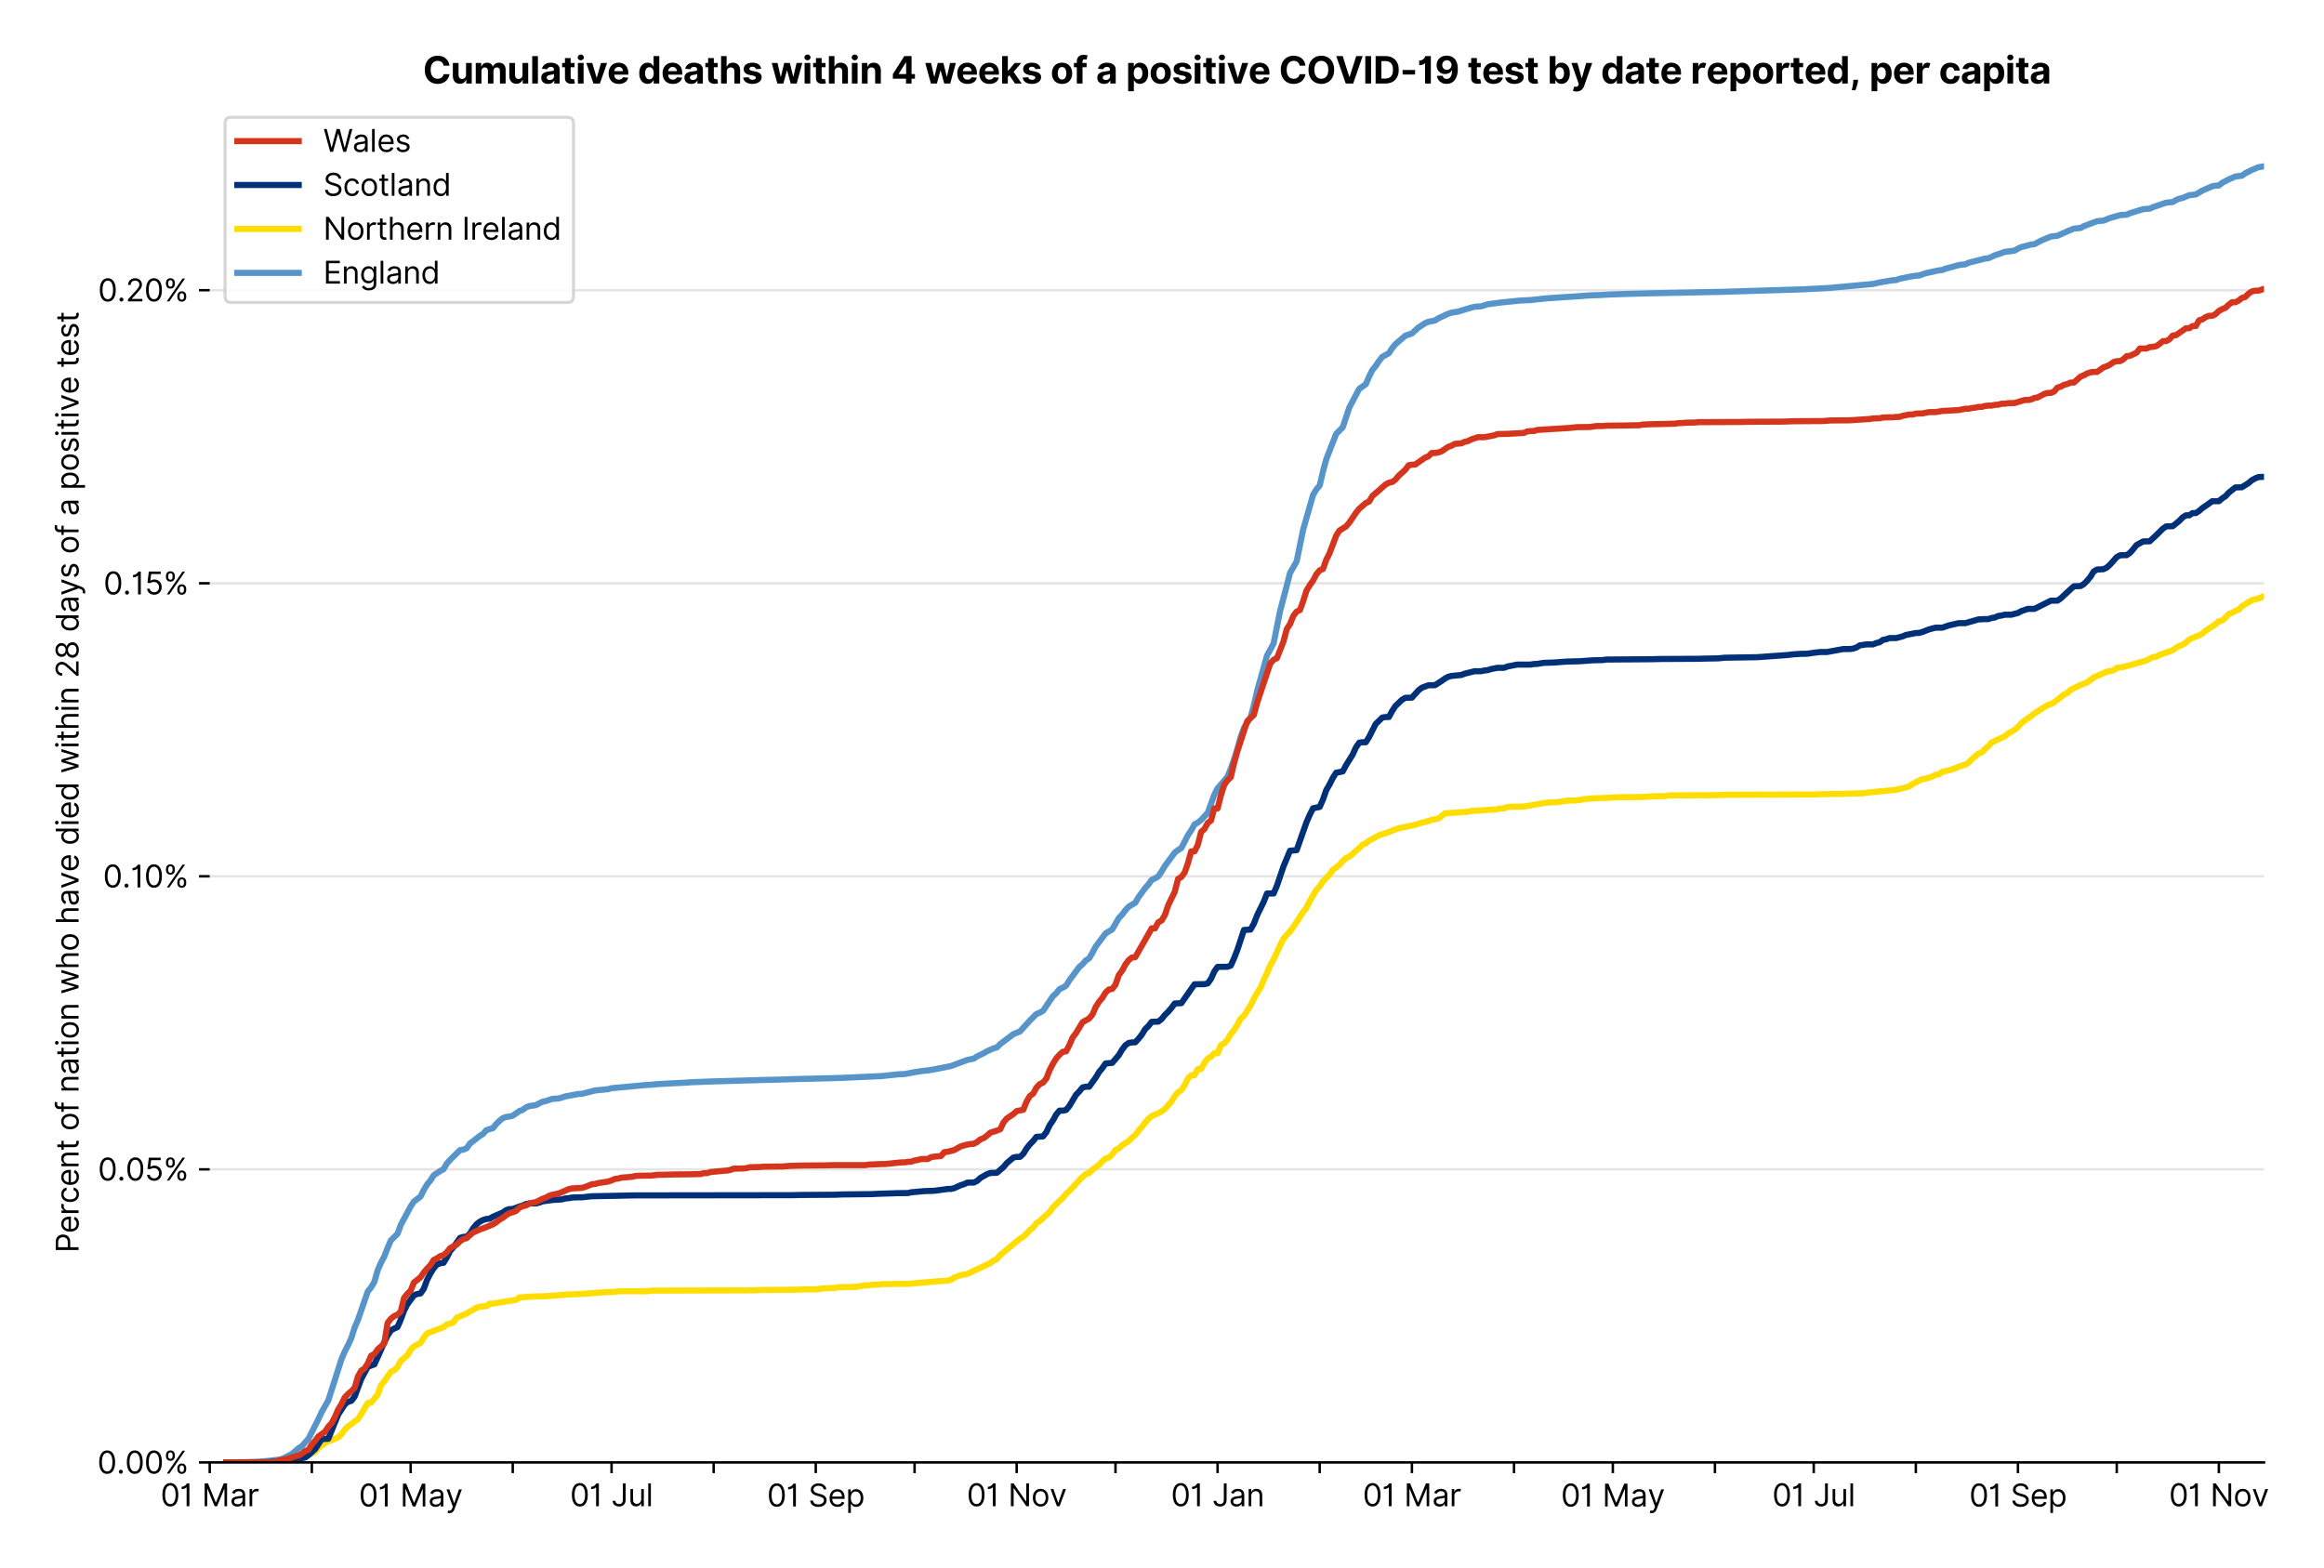 <?xml version="1.0" encoding="utf-8" standalone="no"?>
<!DOCTYPE svg PUBLIC "-//W3C//DTD SVG 1.1//EN"
  "http://www.w3.org/Graphics/SVG/1.1/DTD/svg11.dtd">
<svg version="1.1" viewBox="0 0 757.507 511.234" xmlns="http://www.w3.org/2000/svg" xmlns:xlink="http://www.w3.org/1999/xlink">
 <defs>
  <style type="text/css">*{stroke-linecap:butt;stroke-linejoin:round;}</style>
 </defs>
 <g id="figure_1">
  <g id="patch_1">
   <path d="M 0 511.234 
L 757.507 511.234 
L 757.507 0 
L 0 0 
z
" style="fill:#ffffff;"/>
  </g>
  <g id="axes_1">
   <g id="patch_2">
    <path d="M 68.362 476.745 
L 737.962 476.745 
L 737.962 33.225 
L 68.362 33.225 
z
" style="fill:#ffffff;"/>
   </g>
   <g id="matplotlib.axis_1">
    <g id="xtick_1">
     <g id="line2d_1">
      <defs>
       <path d="M 0 0 
L 0 3.5 
" id="m91f283c51c" style="stroke:#000000;stroke-width:0.8;"/>
      </defs>
      <g>
       <use style="stroke:#000000;stroke-width:0.8;" x="68.362" xlink:href="#m91f283c51c" y="476.745"/>
      </g>
     </g>
     <g id="text_1">
      <!-- 01 Mar -->
      <g transform="translate(52.326 491.018)scale(0.1 -0.1)">
       <defs>
        <path d="M 2000 -64 
Q 1230 -64 806 561 
Q 382 1186 382 2327 
Q 382 3459 809 4088 
Q 1236 4718 2000 4718 
Q 2764 4718 3191 4088 
Q 3618 3459 3618 2327 
Q 3618 1186 3194 561 
Q 2771 -64 2000 -64 
z
M 2000 436 
Q 2509 436 2791 927 
Q 3073 1418 3073 2327 
Q 3073 3234 2789 3730 
Q 2505 4227 2000 4227 
Q 1496 4227 1211 3730 
Q 927 3234 927 2327 
Q 927 1418 1210 927 
Q 1493 436 2000 436 
z
" id="Inter-Regular-30" transform="scale(0.016)"/>
        <path d="M 1973 4655 
L 1973 0 
L 1409 0 
L 1409 3836 
L 1373 3836 
Q 1341 3773 1209 3692 
Q 1077 3611 868 3551 
Q 659 3491 391 3491 
L 391 3964 
Q 661 3964 859 4061 
Q 1057 4159 1190 4291 
Q 1323 4423 1392 4529 
Q 1461 4636 1473 4655 
L 1973 4655 
z
" id="Inter-Regular-31" transform="scale(0.016)"/>
        <path id="Inter-Regular-20" transform="scale(0.016)"/>
        <path d="M 564 4655 
L 1236 4655 
L 2818 791 
L 2873 791 
L 4455 4655 
L 5127 4655 
L 5127 0 
L 4600 0 
L 4600 3536 
L 4555 3536 
L 3100 0 
L 2591 0 
L 1136 3536 
L 1091 3536 
L 1091 0 
L 564 0 
L 564 4655 
z
" id="Inter-Regular-4d" transform="scale(0.016)"/>
        <path d="M 1518 -82 
Q 1186 -82 916 44 
Q 646 170 486 410 
Q 327 650 327 991 
Q 327 1291 445 1478 
Q 564 1666 761 1773 
Q 959 1880 1199 1933 
Q 1439 1986 1682 2018 
Q 2000 2059 2199 2080 
Q 2398 2102 2490 2154 
Q 2582 2207 2582 2336 
L 2582 2355 
Q 2582 2691 2399 2877 
Q 2216 3064 1846 3064 
Q 1461 3064 1243 2895 
Q 1025 2727 936 2536 
L 427 2718 
Q 564 3036 792 3214 
Q 1021 3393 1292 3464 
Q 1564 3536 1827 3536 
Q 1996 3536 2215 3496 
Q 2434 3457 2640 3334 
Q 2846 3211 2982 2963 
Q 3118 2716 3118 2300 
L 3118 0 
L 2582 0 
L 2582 473 
L 2555 473 
Q 2500 359 2373 229 
Q 2246 100 2034 9 
Q 1823 -82 1518 -82 
z
M 1600 400 
Q 1918 400 2137 525 
Q 2357 650 2469 847 
Q 2582 1045 2582 1264 
L 2582 1755 
Q 2548 1714 2433 1681 
Q 2318 1648 2169 1624 
Q 2021 1600 1881 1583 
Q 1741 1566 1655 1555 
Q 1446 1527 1265 1467 
Q 1084 1407 974 1287 
Q 864 1168 864 964 
Q 864 684 1072 542 
Q 1280 400 1600 400 
z
" id="Inter-Regular-61" transform="scale(0.016)"/>
        <path d="M 491 0 
L 491 3491 
L 1009 3491 
L 1009 2964 
L 1046 2964 
Q 1139 3223 1389 3384 
Q 1639 3545 1955 3545 
Q 2100 3545 2209 3511 
Q 2318 3477 2400 3418 
L 2218 2964 
Q 2161 2993 2085 3010 
Q 2009 3027 1909 3027 
Q 1527 3027 1277 2794 
Q 1027 2561 1027 2209 
L 1027 0 
L 491 0 
z
" id="Inter-Regular-72" transform="scale(0.016)"/>
       </defs>
       <use xlink:href="#Inter-Regular-30"/>
       <use x="62.5" xlink:href="#Inter-Regular-31"/>
       <use x="106.676" xlink:href="#Inter-Regular-20"/>
       <use x="134.801" xlink:href="#Inter-Regular-4d"/>
       <use x="225.994" xlink:href="#Inter-Regular-61"/>
       <use x="282.386" xlink:href="#Inter-Regular-72"/>
      </g>
     </g>
    </g>
    <g id="xtick_2">
     <g id="line2d_2">
      <g>
       <use style="stroke:#000000;stroke-width:0.8;" x="101.643" xlink:href="#m91f283c51c" y="476.745"/>
      </g>
     </g>
    </g>
    <g id="xtick_3">
     <g id="line2d_3">
      <g>
       <use style="stroke:#000000;stroke-width:0.8;" x="133.85" xlink:href="#m91f283c51c" y="476.745"/>
      </g>
     </g>
     <g id="text_2">
      <!-- 01 May -->
      <g transform="translate(116.947 491.117)scale(0.1 -0.1)">
       <defs>
        <path d="M 818 -1355 
Q 682 -1355 575 -1333 
Q 468 -1311 427 -1291 
L 564 -818 
Q 857 -893 1053 -814 
Q 1250 -736 1391 -345 
L 1509 -18 
L 218 3491 
L 800 3491 
L 1764 709 
L 1800 709 
L 2764 3491 
L 3346 3491 
L 1846 -564 
Q 1550 -1355 818 -1355 
z
" id="Inter-Regular-79" transform="scale(0.016)"/>
       </defs>
       <use xlink:href="#Inter-Regular-30"/>
       <use x="62.5" xlink:href="#Inter-Regular-31"/>
       <use x="106.676" xlink:href="#Inter-Regular-20"/>
       <use x="134.801" xlink:href="#Inter-Regular-4d"/>
       <use x="225.994" xlink:href="#Inter-Regular-61"/>
       <use x="282.386" xlink:href="#Inter-Regular-79"/>
      </g>
     </g>
    </g>
    <g id="xtick_4">
     <g id="line2d_4">
      <g>
       <use style="stroke:#000000;stroke-width:0.8;" x="167.13" xlink:href="#m91f283c51c" y="476.745"/>
      </g>
     </g>
    </g>
    <g id="xtick_5">
     <g id="line2d_5">
      <g>
       <use style="stroke:#000000;stroke-width:0.8;" x="199.337" xlink:href="#m91f283c51c" y="476.745"/>
      </g>
     </g>
     <g id="text_3">
      <!-- 01 Jul -->
      <g transform="translate(185.793 491.018)scale(0.1 -0.1)">
       <defs>
        <path d="M 2346 4655 
L 2909 4655 
L 2909 1327 
Q 2909 657 2549 296 
Q 2189 -64 1582 -64 
Q 1200 -64 902 76 
Q 605 216 434 475 
Q 264 734 264 1091 
L 818 1091 
Q 818 795 1034 615 
Q 1250 436 1582 436 
Q 1948 436 2147 664 
Q 2346 893 2346 1327 
L 2346 4655 
z
" id="Inter-Regular-4a" transform="scale(0.016)"/>
        <path d="M 2691 1427 
L 2691 3491 
L 3227 3491 
L 3227 0 
L 2691 0 
L 2691 591 
L 2655 591 
Q 2532 325 2273 140 
Q 2014 -45 1618 -45 
Q 1127 -45 809 280 
Q 491 605 491 1273 
L 491 3491 
L 1027 3491 
L 1027 1309 
Q 1027 927 1242 700 
Q 1457 473 1791 473 
Q 1991 473 2199 575 
Q 2407 677 2549 888 
Q 2691 1100 2691 1427 
z
" id="Inter-Regular-75" transform="scale(0.016)"/>
        <path d="M 1027 4655 
L 1027 0 
L 491 0 
L 491 4655 
L 1027 4655 
z
" id="Inter-Regular-6c" transform="scale(0.016)"/>
       </defs>
       <use xlink:href="#Inter-Regular-30"/>
       <use x="62.5" xlink:href="#Inter-Regular-31"/>
       <use x="106.676" xlink:href="#Inter-Regular-20"/>
       <use x="134.801" xlink:href="#Inter-Regular-4a"/>
       <use x="189.063" xlink:href="#Inter-Regular-75"/>
       <use x="247.159" xlink:href="#Inter-Regular-6c"/>
      </g>
     </g>
    </g>
    <g id="xtick_6">
     <g id="line2d_6">
      <g>
       <use style="stroke:#000000;stroke-width:0.8;" x="232.618" xlink:href="#m91f283c51c" y="476.745"/>
      </g>
     </g>
    </g>
    <g id="xtick_7">
     <g id="line2d_7">
      <g>
       <use style="stroke:#000000;stroke-width:0.8;" x="265.898" xlink:href="#m91f283c51c" y="476.745"/>
      </g>
     </g>
     <g id="text_4">
      <!-- 01 Sep -->
      <g transform="translate(250.01 491.117)scale(0.1 -0.1)">
       <defs>
        <path d="M 3109 3491 
Q 3068 3836 2777 4027 
Q 2486 4218 2064 4218 
Q 1600 4218 1318 3999 
Q 1036 3780 1036 3445 
Q 1036 3195 1189 3042 
Q 1343 2889 1553 2803 
Q 1764 2718 1936 2673 
L 2409 2545 
Q 2591 2498 2815 2414 
Q 3039 2330 3244 2185 
Q 3450 2041 3584 1816 
Q 3718 1591 3718 1264 
Q 3718 886 3521 581 
Q 3325 277 2949 97 
Q 2573 -82 2036 -82 
Q 1286 -82 845 272 
Q 405 627 364 1200 
L 946 1200 
Q 968 936 1124 764 
Q 1280 593 1519 510 
Q 1759 427 2036 427 
Q 2359 427 2616 533 
Q 2873 639 3023 828 
Q 3173 1018 3173 1273 
Q 3173 1505 3043 1650 
Q 2914 1795 2702 1886 
Q 2491 1977 2246 2045 
L 1673 2209 
Q 1127 2366 809 2657 
Q 491 2948 491 3418 
Q 491 3809 703 4101 
Q 916 4393 1276 4555 
Q 1636 4718 2082 4718 
Q 2532 4718 2882 4558 
Q 3232 4398 3437 4120 
Q 3643 3843 3655 3491 
L 3109 3491 
z
" id="Inter-Regular-53" transform="scale(0.016)"/>
        <path d="M 1955 -73 
Q 1450 -73 1085 151 
Q 721 375 524 778 
Q 327 1182 327 1718 
Q 327 2255 524 2665 
Q 721 3075 1074 3305 
Q 1427 3536 1900 3536 
Q 2173 3536 2439 3445 
Q 2705 3355 2923 3151 
Q 3141 2948 3270 2614 
Q 3400 2280 3400 1791 
L 3400 1564 
L 866 1564 
Q 884 1005 1183 707 
Q 1482 409 1955 409 
Q 2271 409 2498 545 
Q 2725 682 2827 955 
L 3346 809 
Q 3223 414 2854 170 
Q 2486 -73 1955 -73 
z
M 866 2027 
L 2855 2027 
Q 2855 2470 2595 2762 
Q 2336 3055 1900 3055 
Q 1593 3055 1368 2911 
Q 1143 2768 1013 2533 
Q 884 2298 866 2027 
z
" id="Inter-Regular-65" transform="scale(0.016)"/>
        <path d="M 491 -1309 
L 491 3491 
L 1009 3491 
L 1009 2936 
L 1073 2936 
Q 1132 3027 1237 3169 
Q 1343 3311 1542 3423 
Q 1741 3536 2082 3536 
Q 2523 3536 2859 3315 
Q 3196 3095 3384 2690 
Q 3573 2286 3573 1736 
Q 3573 1182 3384 776 
Q 3196 370 2861 148 
Q 2527 -73 2091 -73 
Q 1755 -73 1552 39 
Q 1350 152 1241 296 
Q 1132 441 1073 536 
L 1027 536 
L 1027 -1309 
L 491 -1309 
z
M 1018 1745 
Q 1018 1152 1276 780 
Q 1534 409 2018 409 
Q 2355 409 2581 587 
Q 2807 766 2921 1069 
Q 3036 1373 3036 1745 
Q 3036 2114 2923 2410 
Q 2811 2707 2585 2881 
Q 2359 3055 2018 3055 
Q 1527 3055 1272 2693 
Q 1018 2332 1018 1745 
z
" id="Inter-Regular-70" transform="scale(0.016)"/>
       </defs>
       <use xlink:href="#Inter-Regular-30"/>
       <use x="62.5" xlink:href="#Inter-Regular-31"/>
       <use x="106.676" xlink:href="#Inter-Regular-20"/>
       <use x="134.801" xlink:href="#Inter-Regular-53"/>
       <use x="198.58" xlink:href="#Inter-Regular-65"/>
       <use x="256.818" xlink:href="#Inter-Regular-70"/>
      </g>
     </g>
    </g>
    <g id="xtick_8">
     <g id="line2d_8">
      <g>
       <use style="stroke:#000000;stroke-width:0.8;" x="298.105" xlink:href="#m91f283c51c" y="476.745"/>
      </g>
     </g>
    </g>
    <g id="xtick_9">
     <g id="line2d_9">
      <g>
       <use style="stroke:#000000;stroke-width:0.8;" x="331.385" xlink:href="#m91f283c51c" y="476.745"/>
      </g>
     </g>
     <g id="text_5">
      <!-- 01 Nov -->
      <g transform="translate(315.114 491.018)scale(0.1 -0.1)">
       <defs>
        <path d="M 4255 4655 
L 4255 0 
L 3709 0 
L 1173 3655 
L 1127 3655 
L 1127 0 
L 564 0 
L 564 4655 
L 1109 4655 
L 3655 991 
L 3700 991 
L 3700 4655 
L 4255 4655 
z
" id="Inter-Regular-4e" transform="scale(0.016)"/>
        <path d="M 1909 -73 
Q 1436 -73 1080 152 
Q 725 377 526 781 
Q 327 1186 327 1727 
Q 327 2273 526 2679 
Q 725 3086 1080 3311 
Q 1436 3536 1909 3536 
Q 2382 3536 2737 3311 
Q 3093 3086 3292 2679 
Q 3491 2273 3491 1727 
Q 3491 1186 3292 781 
Q 3093 377 2737 152 
Q 2382 -73 1909 -73 
z
M 1909 409 
Q 2268 409 2500 593 
Q 2732 777 2843 1077 
Q 2955 1377 2955 1727 
Q 2955 2077 2843 2379 
Q 2732 2682 2500 2868 
Q 2268 3055 1909 3055 
Q 1550 3055 1318 2868 
Q 1086 2682 975 2379 
Q 864 2077 864 1727 
Q 864 1377 975 1077 
Q 1086 777 1318 593 
Q 1550 409 1909 409 
z
" id="Inter-Regular-6f" transform="scale(0.016)"/>
        <path d="M 3346 3491 
L 2055 0 
L 1509 0 
L 218 3491 
L 800 3491 
L 1764 709 
L 1800 709 
L 2764 3491 
L 3346 3491 
z
" id="Inter-Regular-76" transform="scale(0.016)"/>
       </defs>
       <use xlink:href="#Inter-Regular-30"/>
       <use x="62.5" xlink:href="#Inter-Regular-31"/>
       <use x="106.676" xlink:href="#Inter-Regular-20"/>
       <use x="134.801" xlink:href="#Inter-Regular-4e"/>
       <use x="210.085" xlink:href="#Inter-Regular-6f"/>
       <use x="269.744" xlink:href="#Inter-Regular-76"/>
      </g>
     </g>
    </g>
    <g id="xtick_10">
     <g id="line2d_10">
      <g>
       <use style="stroke:#000000;stroke-width:0.8;" x="363.592" xlink:href="#m91f283c51c" y="476.745"/>
      </g>
     </g>
    </g>
    <g id="xtick_11">
     <g id="line2d_11">
      <g>
       <use style="stroke:#000000;stroke-width:0.8;" x="396.873" xlink:href="#m91f283c51c" y="476.745"/>
      </g>
     </g>
     <g id="text_6">
      <!-- 01 Jan -->
      <g transform="translate(381.673 491.018)scale(0.1 -0.1)">
       <defs>
        <path d="M 1027 2100 
L 1027 0 
L 491 0 
L 491 3491 
L 1009 3491 
L 1009 2945 
L 1055 2945 
Q 1177 3211 1427 3373 
Q 1677 3536 2073 3536 
Q 2602 3536 2928 3211 
Q 3255 2886 3255 2218 
L 3255 0 
L 2718 0 
L 2718 2182 
Q 2718 2593 2504 2824 
Q 2291 3055 1918 3055 
Q 1534 3055 1280 2806 
Q 1027 2557 1027 2100 
z
" id="Inter-Regular-6e" transform="scale(0.016)"/>
       </defs>
       <use xlink:href="#Inter-Regular-30"/>
       <use x="62.5" xlink:href="#Inter-Regular-31"/>
       <use x="106.676" xlink:href="#Inter-Regular-20"/>
       <use x="134.801" xlink:href="#Inter-Regular-4a"/>
       <use x="189.063" xlink:href="#Inter-Regular-61"/>
       <use x="245.455" xlink:href="#Inter-Regular-6e"/>
      </g>
     </g>
    </g>
    <g id="xtick_12">
     <g id="line2d_12">
      <g>
       <use style="stroke:#000000;stroke-width:0.8;" x="430.153" xlink:href="#m91f283c51c" y="476.745"/>
      </g>
     </g>
    </g>
    <g id="xtick_13">
     <g id="line2d_13">
      <g>
       <use style="stroke:#000000;stroke-width:0.8;" x="460.213" xlink:href="#m91f283c51c" y="476.745"/>
      </g>
     </g>
     <g id="text_7">
      <!-- 01 Mar -->
      <g transform="translate(444.176 491.018)scale(0.1 -0.1)">
       <use xlink:href="#Inter-Regular-30"/>
       <use x="62.5" xlink:href="#Inter-Regular-31"/>
       <use x="106.676" xlink:href="#Inter-Regular-20"/>
       <use x="134.801" xlink:href="#Inter-Regular-4d"/>
       <use x="225.994" xlink:href="#Inter-Regular-61"/>
       <use x="282.386" xlink:href="#Inter-Regular-72"/>
      </g>
     </g>
    </g>
    <g id="xtick_14">
     <g id="line2d_14">
      <g>
       <use style="stroke:#000000;stroke-width:0.8;" x="493.493" xlink:href="#m91f283c51c" y="476.745"/>
      </g>
     </g>
    </g>
    <g id="xtick_15">
     <g id="line2d_15">
      <g>
       <use style="stroke:#000000;stroke-width:0.8;" x="525.7" xlink:href="#m91f283c51c" y="476.745"/>
      </g>
     </g>
     <g id="text_8">
      <!-- 01 May -->
      <g transform="translate(508.797 491.117)scale(0.1 -0.1)">
       <use xlink:href="#Inter-Regular-30"/>
       <use x="62.5" xlink:href="#Inter-Regular-31"/>
       <use x="106.676" xlink:href="#Inter-Regular-20"/>
       <use x="134.801" xlink:href="#Inter-Regular-4d"/>
       <use x="225.994" xlink:href="#Inter-Regular-61"/>
       <use x="282.386" xlink:href="#Inter-Regular-79"/>
      </g>
     </g>
    </g>
    <g id="xtick_16">
     <g id="line2d_16">
      <g>
       <use style="stroke:#000000;stroke-width:0.8;" x="558.98" xlink:href="#m91f283c51c" y="476.745"/>
      </g>
     </g>
    </g>
    <g id="xtick_17">
     <g id="line2d_17">
      <g>
       <use style="stroke:#000000;stroke-width:0.8;" x="591.187" xlink:href="#m91f283c51c" y="476.745"/>
      </g>
     </g>
     <g id="text_9">
      <!-- 01 Jul -->
      <g transform="translate(577.644 491.018)scale(0.1 -0.1)">
       <use xlink:href="#Inter-Regular-30"/>
       <use x="62.5" xlink:href="#Inter-Regular-31"/>
       <use x="106.676" xlink:href="#Inter-Regular-20"/>
       <use x="134.801" xlink:href="#Inter-Regular-4a"/>
       <use x="189.063" xlink:href="#Inter-Regular-75"/>
       <use x="247.159" xlink:href="#Inter-Regular-6c"/>
      </g>
     </g>
    </g>
    <g id="xtick_18">
     <g id="line2d_18">
      <g>
       <use style="stroke:#000000;stroke-width:0.8;" x="624.468" xlink:href="#m91f283c51c" y="476.745"/>
      </g>
     </g>
    </g>
    <g id="xtick_19">
     <g id="line2d_19">
      <g>
       <use style="stroke:#000000;stroke-width:0.8;" x="657.748" xlink:href="#m91f283c51c" y="476.745"/>
      </g>
     </g>
     <g id="text_10">
      <!-- 01 Sep -->
      <g transform="translate(641.861 491.117)scale(0.1 -0.1)">
       <use xlink:href="#Inter-Regular-30"/>
       <use x="62.5" xlink:href="#Inter-Regular-31"/>
       <use x="106.676" xlink:href="#Inter-Regular-20"/>
       <use x="134.801" xlink:href="#Inter-Regular-53"/>
       <use x="198.58" xlink:href="#Inter-Regular-65"/>
       <use x="256.818" xlink:href="#Inter-Regular-70"/>
      </g>
     </g>
    </g>
    <g id="xtick_20">
     <g id="line2d_20">
      <g>
       <use style="stroke:#000000;stroke-width:0.8;" x="689.955" xlink:href="#m91f283c51c" y="476.745"/>
      </g>
     </g>
    </g>
    <g id="xtick_21">
     <g id="line2d_21">
      <g>
       <use style="stroke:#000000;stroke-width:0.8;" x="723.236" xlink:href="#m91f283c51c" y="476.745"/>
      </g>
     </g>
     <g id="text_11">
      <!-- 01 Nov -->
      <g transform="translate(706.964 491.018)scale(0.1 -0.1)">
       <use xlink:href="#Inter-Regular-30"/>
       <use x="62.5" xlink:href="#Inter-Regular-31"/>
       <use x="106.676" xlink:href="#Inter-Regular-20"/>
       <use x="134.801" xlink:href="#Inter-Regular-4e"/>
       <use x="210.085" xlink:href="#Inter-Regular-6f"/>
       <use x="269.744" xlink:href="#Inter-Regular-76"/>
      </g>
     </g>
    </g>
   </g>
   <g id="matplotlib.axis_2">
    <g id="ytick_1">
     <g id="line2d_22">
      <path clip-path="url(#p34f4ed6756)" d="M 68.362 476.745 
L 737.962 476.745 
" style="fill:none;stroke:#e5e5e5;stroke-linecap:square;stroke-width:0.8;"/>
     </g>
     <g id="line2d_23">
      <defs>
       <path d="M 0 0 
L -3.5 0 
" id="mec80442ea8" style="stroke:#000000;stroke-width:0.8;"/>
      </defs>
      <g>
       <use style="stroke:#000000;stroke-width:0.8;" x="68.362" xlink:href="#mec80442ea8" y="476.745"/>
      </g>
     </g>
     <g id="text_12">
      <!-- 0.00% -->
      <g transform="translate(31.731 480.382)scale(0.1 -0.1)">
       <defs>
        <path d="M 882 -36 
Q 714 -36 593 84 
Q 473 205 473 373 
Q 473 541 593 661 
Q 714 782 882 782 
Q 1050 782 1170 661 
Q 1291 541 1291 373 
Q 1291 205 1170 84 
Q 1050 -36 882 -36 
z
" id="Inter-Regular-2e" transform="scale(0.016)"/>
        <path d="M 2855 873 
L 2855 1118 
Q 2855 1373 2960 1585 
Q 3066 1798 3269 1926 
Q 3473 2055 3764 2055 
Q 4059 2055 4259 1926 
Q 4459 1798 4561 1585 
Q 4664 1373 4664 1118 
L 4664 873 
Q 4664 618 4560 405 
Q 4457 193 4256 64 
Q 4055 -64 3764 -64 
Q 3468 -64 3266 64 
Q 3064 193 2959 405 
Q 2855 618 2855 873 
z
M 536 3536 
L 536 3782 
Q 536 4036 642 4248 
Q 748 4461 951 4589 
Q 1155 4718 1446 4718 
Q 1741 4718 1941 4589 
Q 2141 4461 2243 4248 
Q 2346 4036 2346 3782 
L 2346 3536 
Q 2346 3282 2242 3069 
Q 2139 2857 1937 2728 
Q 1736 2600 1446 2600 
Q 1150 2600 948 2728 
Q 746 2857 641 3069 
Q 536 3282 536 3536 
z
M 709 0 
L 3909 4655 
L 4427 4655 
L 1227 0 
L 709 0 
z
M 3318 1118 
L 3318 873 
Q 3318 661 3418 494 
Q 3518 327 3764 327 
Q 4002 327 4101 494 
Q 4200 661 4200 873 
L 4200 1118 
Q 4200 1330 4104 1497 
Q 4009 1664 3764 1664 
Q 3525 1664 3421 1497 
Q 3318 1330 3318 1118 
z
M 1000 3782 
L 1000 3536 
Q 1000 3325 1100 3158 
Q 1200 2991 1446 2991 
Q 1684 2991 1783 3158 
Q 1882 3325 1882 3536 
L 1882 3782 
Q 1882 3993 1786 4160 
Q 1691 4327 1446 4327 
Q 1207 4327 1103 4160 
Q 1000 3993 1000 3782 
z
" id="Inter-Regular-25" transform="scale(0.016)"/>
       </defs>
       <use xlink:href="#Inter-Regular-30"/>
       <use x="62.5" xlink:href="#Inter-Regular-2e"/>
       <use x="90.057" xlink:href="#Inter-Regular-30"/>
       <use x="152.557" xlink:href="#Inter-Regular-30"/>
       <use x="215.057" xlink:href="#Inter-Regular-25"/>
      </g>
     </g>
    </g>
    <g id="ytick_2">
     <g id="line2d_24">
      <path clip-path="url(#p34f4ed6756)" d="M 68.362 381.211 
L 737.962 381.211 
" style="fill:none;stroke:#e5e5e5;stroke-linecap:square;stroke-width:0.8;"/>
     </g>
     <g id="line2d_25">
      <g>
       <use style="stroke:#000000;stroke-width:0.8;" x="68.362" xlink:href="#mec80442ea8" y="381.211"/>
      </g>
     </g>
     <g id="text_13">
      <!-- 0.05% -->
      <g transform="translate(31.902 384.847)scale(0.1 -0.1)">
       <defs>
        <path d="M 1936 -64 
Q 1536 -64 1216 95 
Q 896 255 702 532 
Q 509 809 491 1164 
L 1036 1164 
Q 1068 848 1324 642 
Q 1580 436 1936 436 
Q 2223 436 2447 570 
Q 2671 705 2799 940 
Q 2927 1175 2927 1473 
Q 2927 1777 2794 2017 
Q 2661 2257 2429 2395 
Q 2198 2534 1900 2536 
Q 1686 2539 1461 2472 
Q 1236 2405 1091 2300 
L 564 2364 
L 846 4655 
L 3264 4655 
L 3264 4155 
L 1318 4155 
L 1155 2782 
L 1182 2782 
Q 1325 2895 1541 2970 
Q 1757 3045 1991 3045 
Q 2418 3045 2753 2842 
Q 3089 2639 3281 2286 
Q 3473 1934 3473 1482 
Q 3473 1036 3274 687 
Q 3075 339 2727 137 
Q 2380 -64 1936 -64 
z
" id="Inter-Regular-35" transform="scale(0.016)"/>
       </defs>
       <use xlink:href="#Inter-Regular-30"/>
       <use x="62.5" xlink:href="#Inter-Regular-2e"/>
       <use x="90.057" xlink:href="#Inter-Regular-30"/>
       <use x="152.557" xlink:href="#Inter-Regular-35"/>
       <use x="213.352" xlink:href="#Inter-Regular-25"/>
      </g>
     </g>
    </g>
    <g id="ytick_3">
     <g id="line2d_26">
      <path clip-path="url(#p34f4ed6756)" d="M 68.362 285.676 
L 737.962 285.676 
" style="fill:none;stroke:#e5e5e5;stroke-linecap:square;stroke-width:0.8;"/>
     </g>
     <g id="line2d_27">
      <g>
       <use style="stroke:#000000;stroke-width:0.8;" x="68.362" xlink:href="#mec80442ea8" y="285.676"/>
      </g>
     </g>
     <g id="text_14">
      <!-- 0.10% -->
      <g transform="translate(33.564 289.313)scale(0.1 -0.1)">
       <use xlink:href="#Inter-Regular-30"/>
       <use x="62.5" xlink:href="#Inter-Regular-2e"/>
       <use x="90.057" xlink:href="#Inter-Regular-31"/>
       <use x="134.233" xlink:href="#Inter-Regular-30"/>
       <use x="196.733" xlink:href="#Inter-Regular-25"/>
      </g>
     </g>
    </g>
    <g id="ytick_4">
     <g id="line2d_28">
      <path clip-path="url(#p34f4ed6756)" d="M 68.362 190.142 
L 737.962 190.142 
" style="fill:none;stroke:#e5e5e5;stroke-linecap:square;stroke-width:0.8;"/>
     </g>
     <g id="line2d_29">
      <g>
       <use style="stroke:#000000;stroke-width:0.8;" x="68.362" xlink:href="#mec80442ea8" y="190.142"/>
      </g>
     </g>
     <g id="text_15">
      <!-- 0.15% -->
      <g transform="translate(33.734 193.779)scale(0.1 -0.1)">
       <use xlink:href="#Inter-Regular-30"/>
       <use x="62.5" xlink:href="#Inter-Regular-2e"/>
       <use x="90.057" xlink:href="#Inter-Regular-31"/>
       <use x="134.233" xlink:href="#Inter-Regular-35"/>
       <use x="195.028" xlink:href="#Inter-Regular-25"/>
      </g>
     </g>
    </g>
    <g id="ytick_5">
     <g id="line2d_30">
      <path clip-path="url(#p34f4ed6756)" d="M 68.362 94.608 
L 737.962 94.608 
" style="fill:none;stroke:#e5e5e5;stroke-linecap:square;stroke-width:0.8;"/>
     </g>
     <g id="line2d_31">
      <g>
       <use style="stroke:#000000;stroke-width:0.8;" x="68.362" xlink:href="#mec80442ea8" y="94.608"/>
      </g>
     </g>
     <g id="text_16">
      <!-- 0.20% -->
      <g transform="translate(31.93 98.245)scale(0.1 -0.1)">
       <defs>
        <path d="M 482 0 
L 482 409 
L 2018 2091 
Q 2289 2386 2464 2605 
Q 2639 2825 2724 3019 
Q 2809 3214 2809 3427 
Q 2809 3795 2553 4011 
Q 2298 4227 1918 4227 
Q 1514 4227 1275 3985 
Q 1036 3743 1036 3345 
L 500 3345 
Q 500 3755 688 4064 
Q 877 4373 1203 4545 
Q 1530 4718 1936 4718 
Q 2346 4718 2661 4545 
Q 2977 4373 3156 4079 
Q 3336 3786 3336 3427 
Q 3336 3170 3244 2926 
Q 3152 2682 2926 2383 
Q 2700 2084 2300 1655 
L 1255 536 
L 1255 500 
L 3418 500 
L 3418 0 
L 482 0 
z
" id="Inter-Regular-32" transform="scale(0.016)"/>
       </defs>
       <use xlink:href="#Inter-Regular-30"/>
       <use x="62.5" xlink:href="#Inter-Regular-2e"/>
       <use x="90.057" xlink:href="#Inter-Regular-32"/>
       <use x="150.568" xlink:href="#Inter-Regular-30"/>
       <use x="213.068" xlink:href="#Inter-Regular-25"/>
      </g>
     </g>
    </g>
    <g id="text_17">
     <!-- Percent of nation who have died within 28 days of a positive test -->
     <g transform="translate(25.614 408.396)rotate(-90)scale(0.1 -0.1)">
      <defs>
       <path d="M 564 0 
L 564 4655 
L 2136 4655 
Q 2684 4655 3033 4458 
Q 3382 4261 3550 3927 
Q 3718 3593 3718 3182 
Q 3718 2770 3551 2434 
Q 3384 2098 3036 1899 
Q 2689 1700 2146 1700 
L 1127 1700 
L 1127 0 
L 564 0 
z
M 1127 2200 
L 2127 2200 
Q 2689 2200 2926 2482 
Q 3164 2764 3164 3182 
Q 3164 3602 2925 3878 
Q 2686 4155 2118 4155 
L 1127 4155 
L 1127 2200 
z
" id="Inter-Regular-50" transform="scale(0.016)"/>
       <path d="M 1909 -73 
Q 1418 -73 1063 159 
Q 709 391 518 798 
Q 327 1205 327 1727 
Q 327 2259 524 2667 
Q 721 3075 1074 3305 
Q 1427 3536 1900 3536 
Q 2268 3536 2563 3400 
Q 2859 3264 3047 3018 
Q 3236 2773 3282 2445 
L 2746 2445 
Q 2684 2684 2474 2869 
Q 2264 3055 1909 3055 
Q 1439 3055 1151 2697 
Q 864 2339 864 1745 
Q 864 1139 1148 774 
Q 1432 409 1909 409 
Q 2223 409 2447 570 
Q 2671 732 2746 1018 
L 3282 1018 
Q 3236 709 3058 462 
Q 2880 216 2588 71 
Q 2296 -73 1909 -73 
z
" id="Inter-Regular-63" transform="scale(0.016)"/>
       <path d="M 2009 3491 
L 2009 3036 
L 1264 3036 
L 1264 1000 
Q 1264 773 1331 660 
Q 1398 548 1503 510 
Q 1609 473 1727 473 
Q 1816 473 1873 483 
Q 1930 493 1964 500 
L 2073 18 
Q 2018 -2 1920 -23 
Q 1823 -45 1673 -45 
Q 1446 -45 1228 52 
Q 1011 150 869 350 
Q 727 550 727 855 
L 727 3036 
L 200 3036 
L 200 3491 
L 727 3491 
L 727 4327 
L 1264 4327 
L 1264 3491 
L 2009 3491 
z
" id="Inter-Regular-74" transform="scale(0.016)"/>
       <path d="M 2046 3491 
L 2046 3036 
L 1264 3036 
L 1264 0 
L 727 0 
L 727 3036 
L 164 3036 
L 164 3491 
L 727 3491 
L 727 3973 
Q 727 4273 868 4473 
Q 1009 4673 1234 4773 
Q 1459 4873 1709 4873 
Q 1907 4873 2032 4841 
Q 2157 4809 2218 4782 
L 2064 4318 
Q 2023 4332 1951 4352 
Q 1880 4373 1764 4373 
Q 1498 4373 1381 4239 
Q 1264 4105 1264 3845 
L 1264 3491 
L 2046 3491 
z
" id="Inter-Regular-66" transform="scale(0.016)"/>
       <path d="M 491 0 
L 491 3491 
L 1027 3491 
L 1027 0 
L 491 0 
z
M 764 4073 
Q 607 4073 494 4179 
Q 382 4286 382 4436 
Q 382 4586 494 4693 
Q 607 4800 764 4800 
Q 921 4800 1033 4693 
Q 1146 4586 1146 4436 
Q 1146 4286 1033 4179 
Q 921 4073 764 4073 
z
" id="Inter-Regular-69" transform="scale(0.016)"/>
       <path d="M 1282 0 
L 218 3491 
L 782 3491 
L 1536 818 
L 1573 818 
L 2318 3491 
L 2891 3491 
L 3627 827 
L 3664 827 
L 4418 3491 
L 4982 3491 
L 3918 0 
L 3391 0 
L 2627 2682 
L 2573 2682 
L 1809 0 
L 1282 0 
z
" id="Inter-Regular-77" transform="scale(0.016)"/>
       <path d="M 1027 2100 
L 1027 0 
L 491 0 
L 491 4655 
L 1027 4655 
L 1027 2945 
L 1073 2945 
Q 1196 3216 1442 3376 
Q 1689 3536 2100 3536 
Q 2636 3536 2963 3213 
Q 3291 2891 3291 2218 
L 3291 0 
L 2755 0 
L 2755 2182 
Q 2755 2598 2540 2826 
Q 2325 3055 1946 3055 
Q 1548 3055 1287 2806 
Q 1027 2557 1027 2100 
z
" id="Inter-Regular-68" transform="scale(0.016)"/>
       <path d="M 1809 -73 
Q 1373 -73 1039 148 
Q 705 370 516 776 
Q 327 1182 327 1736 
Q 327 2286 516 2690 
Q 705 3095 1041 3315 
Q 1377 3536 1818 3536 
Q 2159 3536 2358 3423 
Q 2557 3311 2662 3169 
Q 2768 3027 2827 2936 
L 2873 2936 
L 2873 4655 
L 3409 4655 
L 3409 0 
L 2891 0 
L 2891 536 
L 2827 536 
Q 2768 441 2659 296 
Q 2550 152 2348 39 
Q 2146 -73 1809 -73 
z
M 1882 409 
Q 2366 409 2624 780 
Q 2882 1152 2882 1745 
Q 2882 2332 2627 2693 
Q 2373 3055 1882 3055 
Q 1541 3055 1315 2881 
Q 1089 2707 976 2410 
Q 864 2114 864 1745 
Q 864 1373 978 1069 
Q 1093 766 1319 587 
Q 1546 409 1882 409 
z
" id="Inter-Regular-64" transform="scale(0.016)"/>
       <path d="M 1973 -64 
Q 1505 -64 1147 103 
Q 789 270 589 564 
Q 389 859 391 1236 
Q 389 1532 507 1783 
Q 625 2034 830 2203 
Q 1036 2373 1291 2418 
L 1291 2445 
Q 957 2532 759 2821 
Q 561 3111 564 3482 
Q 561 3836 743 4115 
Q 925 4395 1244 4556 
Q 1564 4718 1973 4718 
Q 2377 4718 2695 4556 
Q 3014 4395 3197 4115 
Q 3380 3836 3382 3482 
Q 3380 3111 3181 2821 
Q 2982 2532 2655 2445 
L 2655 2418 
Q 2907 2373 3109 2203 
Q 3311 2034 3431 1783 
Q 3552 1532 3555 1236 
Q 3552 859 3351 564 
Q 3150 270 2794 103 
Q 2439 -64 1973 -64 
z
M 1973 436 
Q 2446 436 2722 662 
Q 2998 889 3000 1264 
Q 2998 1527 2864 1729 
Q 2730 1932 2499 2048 
Q 2268 2164 1973 2164 
Q 1675 2164 1442 2048 
Q 1209 1932 1076 1729 
Q 943 1527 946 1264 
Q 943 889 1218 662 
Q 1493 436 1973 436 
z
M 1973 2645 
Q 2348 2645 2591 2864 
Q 2834 3084 2836 3445 
Q 2834 3800 2596 4013 
Q 2359 4227 1973 4227 
Q 1582 4227 1344 4013 
Q 1107 3800 1109 3445 
Q 1107 3084 1349 2864 
Q 1591 2645 1973 2645 
z
" id="Inter-Regular-38" transform="scale(0.016)"/>
       <path d="M 2964 2709 
L 2482 2573 
Q 2411 2755 2245 2914 
Q 2080 3073 1727 3073 
Q 1407 3073 1194 2926 
Q 982 2780 982 2555 
Q 982 2355 1127 2239 
Q 1273 2123 1582 2045 
L 2100 1918 
Q 3027 1691 3027 973 
Q 3027 673 2855 436 
Q 2684 200 2377 63 
Q 2071 -73 1664 -73 
Q 1130 -73 780 159 
Q 430 391 336 836 
L 846 964 
Q 989 400 1655 400 
Q 2030 400 2251 560 
Q 2473 720 2473 945 
Q 2473 1316 1955 1436 
L 1373 1573 
Q 893 1686 669 1926 
Q 446 2166 446 2527 
Q 446 2823 613 3050 
Q 780 3277 1069 3406 
Q 1359 3536 1727 3536 
Q 2246 3536 2542 3309 
Q 2839 3082 2964 2709 
z
" id="Inter-Regular-73" transform="scale(0.016)"/>
      </defs>
      <use xlink:href="#Inter-Regular-50"/>
      <use x="63.494" xlink:href="#Inter-Regular-65"/>
      <use x="121.733" xlink:href="#Inter-Regular-72"/>
      <use x="160.085" xlink:href="#Inter-Regular-63"/>
      <use x="215.909" xlink:href="#Inter-Regular-65"/>
      <use x="274.148" xlink:href="#Inter-Regular-6e"/>
      <use x="332.671" xlink:href="#Inter-Regular-74"/>
      <use x="369.034" xlink:href="#Inter-Regular-20"/>
      <use x="397.159" xlink:href="#Inter-Regular-6f"/>
      <use x="456.818" xlink:href="#Inter-Regular-66"/>
      <use x="492.898" xlink:href="#Inter-Regular-20"/>
      <use x="521.023" xlink:href="#Inter-Regular-6e"/>
      <use x="579.546" xlink:href="#Inter-Regular-61"/>
      <use x="635.938" xlink:href="#Inter-Regular-74"/>
      <use x="672.301" xlink:href="#Inter-Regular-69"/>
      <use x="696.023" xlink:href="#Inter-Regular-6f"/>
      <use x="755.682" xlink:href="#Inter-Regular-6e"/>
      <use x="814.205" xlink:href="#Inter-Regular-20"/>
      <use x="842.33" xlink:href="#Inter-Regular-77"/>
      <use x="923.58" xlink:href="#Inter-Regular-68"/>
      <use x="982.671" xlink:href="#Inter-Regular-6f"/>
      <use x="1042.33" xlink:href="#Inter-Regular-20"/>
      <use x="1070.455" xlink:href="#Inter-Regular-68"/>
      <use x="1129.546" xlink:href="#Inter-Regular-61"/>
      <use x="1185.938" xlink:href="#Inter-Regular-76"/>
      <use x="1241.62" xlink:href="#Inter-Regular-65"/>
      <use x="1299.858" xlink:href="#Inter-Regular-20"/>
      <use x="1327.983" xlink:href="#Inter-Regular-64"/>
      <use x="1390.057" xlink:href="#Inter-Regular-69"/>
      <use x="1413.779" xlink:href="#Inter-Regular-65"/>
      <use x="1472.017" xlink:href="#Inter-Regular-64"/>
      <use x="1534.091" xlink:href="#Inter-Regular-20"/>
      <use x="1562.216" xlink:href="#Inter-Regular-77"/>
      <use x="1643.466" xlink:href="#Inter-Regular-69"/>
      <use x="1667.188" xlink:href="#Inter-Regular-74"/>
      <use x="1703.551" xlink:href="#Inter-Regular-68"/>
      <use x="1762.642" xlink:href="#Inter-Regular-69"/>
      <use x="1786.364" xlink:href="#Inter-Regular-6e"/>
      <use x="1844.887" xlink:href="#Inter-Regular-20"/>
      <use x="1873.012" xlink:href="#Inter-Regular-32"/>
      <use x="1933.523" xlink:href="#Inter-Regular-38"/>
      <use x="1995.171" xlink:href="#Inter-Regular-20"/>
      <use x="2023.296" xlink:href="#Inter-Regular-64"/>
      <use x="2085.37" xlink:href="#Inter-Regular-61"/>
      <use x="2141.762" xlink:href="#Inter-Regular-79"/>
      <use x="2197.444" xlink:href="#Inter-Regular-73"/>
      <use x="2249.716" xlink:href="#Inter-Regular-20"/>
      <use x="2277.841" xlink:href="#Inter-Regular-6f"/>
      <use x="2337.5" xlink:href="#Inter-Regular-66"/>
      <use x="2373.58" xlink:href="#Inter-Regular-20"/>
      <use x="2401.705" xlink:href="#Inter-Regular-61"/>
      <use x="2458.097" xlink:href="#Inter-Regular-20"/>
      <use x="2486.222" xlink:href="#Inter-Regular-70"/>
      <use x="2547.16" xlink:href="#Inter-Regular-6f"/>
      <use x="2606.819" xlink:href="#Inter-Regular-73"/>
      <use x="2659.091" xlink:href="#Inter-Regular-69"/>
      <use x="2682.813" xlink:href="#Inter-Regular-74"/>
      <use x="2719.177" xlink:href="#Inter-Regular-69"/>
      <use x="2742.898" xlink:href="#Inter-Regular-76"/>
      <use x="2798.58" xlink:href="#Inter-Regular-65"/>
      <use x="2856.819" xlink:href="#Inter-Regular-20"/>
      <use x="2884.944" xlink:href="#Inter-Regular-74"/>
      <use x="2921.307" xlink:href="#Inter-Regular-65"/>
      <use x="2979.546" xlink:href="#Inter-Regular-73"/>
      <use x="3031.819" xlink:href="#Inter-Regular-74"/>
     </g>
    </g>
   </g>
   <g id="line2d_32">
    <path clip-path="url(#p34f4ed6756)" d="M 73.73 476.742 
L 83.392 476.602 
L 87.687 476.222 
L 90.907 475.849 
L 91.981 475.621 
L 94.128 474.532 
L 95.202 473.958 
L 97.349 472.091 
L 98.422 471.429 
L 100.569 468.982 
L 103.79 462.634 
L 104.864 460.295 
L 107.011 456.53 
L 111.305 443.102 
L 112.379 440.573 
L 113.452 438.522 
L 114.526 436.167 
L 115.599 432.748 
L 116.673 430.27 
L 119.893 420.983 
L 120.967 419.693 
L 122.041 417.873 
L 123.114 414.085 
L 124.188 411.624 
L 125.261 409.608 
L 126.335 406.821 
L 127.408 404.346 
L 129.556 402.255 
L 130.629 399.329 
L 133.85 393.321 
L 134.923 391.674 
L 137.07 390.082 
L 138.144 387.913 
L 139.218 386.117 
L 140.291 384.838 
L 141.365 383.147 
L 143.512 381.735 
L 144.585 381.144 
L 145.659 379.315 
L 146.733 378.086 
L 149.953 374.926 
L 151.027 374.78 
L 152.1 374.325 
L 153.174 372.807 
L 156.395 370.309 
L 157.468 369.64 
L 158.542 368.412 
L 160.689 367.763 
L 161.762 366.419 
L 162.836 365.35 
L 163.91 364.515 
L 164.983 364.117 
L 166.057 363.985 
L 167.13 363.717 
L 169.277 362.203 
L 170.351 361.823 
L 171.424 361.011 
L 172.498 360.584 
L 174.645 360.268 
L 176.792 359.175 
L 177.866 358.958 
L 180.013 358.241 
L 182.16 358.079 
L 184.307 357.413 
L 188.601 356.632 
L 189.675 356.588 
L 193.969 355.485 
L 198.264 355.057 
L 199.337 354.752 
L 211.146 353.659 
L 212.22 353.632 
L 214.367 353.408 
L 218.661 353.18 
L 222.955 352.977 
L 225.103 352.817 
L 231.544 352.566 
L 248.721 352.07 
L 254.089 351.945 
L 259.457 351.765 
L 270.192 351.514 
L 274.486 351.381 
L 287.369 350.797 
L 292.737 350.23 
L 294.884 350.132 
L 298.105 349.528 
L 300.252 349.198 
L 303.473 348.811 
L 309.914 347.545 
L 315.282 345.539 
L 317.429 345.094 
L 318.503 344.371 
L 320.65 343.339 
L 321.723 342.701 
L 323.87 341.758 
L 324.944 341.452 
L 326.017 340.359 
L 330.312 337.121 
L 332.459 336.248 
L 335.68 332.704 
L 337.827 330.562 
L 338.9 330.131 
L 339.974 329.537 
L 343.194 324.761 
L 344.268 323.811 
L 345.342 322.466 
L 346.415 321.981 
L 347.489 321.333 
L 348.562 319.574 
L 351.783 315.246 
L 352.857 314.343 
L 353.93 313.087 
L 355.004 312.429 
L 356.077 310.613 
L 357.151 308.562 
L 360.371 304.289 
L 362.519 302.989 
L 364.666 299.302 
L 365.739 298.189 
L 366.813 296.749 
L 367.886 295.582 
L 370.034 294.298 
L 371.107 292.472 
L 373.254 289.519 
L 374.328 288.321 
L 375.401 286.827 
L 376.475 286.359 
L 377.548 285.7 
L 378.622 284.115 
L 379.696 282.292 
L 382.916 277.94 
L 383.99 277.122 
L 385.063 276.45 
L 387.211 272.264 
L 388.284 270.676 
L 389.358 268.741 
L 390.431 268.147 
L 391.505 267.312 
L 393.652 264.997 
L 395.799 259.094 
L 396.873 257.013 
L 399.02 254.497 
L 400.093 253.241 
L 401.167 250.58 
L 402.24 247.579 
L 403.314 244.171 
L 404.388 240.247 
L 405.461 237.291 
L 407.608 233.92 
L 408.682 230.013 
L 409.755 225.26 
L 412.976 213.743 
L 415.123 209.812 
L 417.27 199.054 
L 419.417 190.958 
L 420.491 186.773 
L 422.638 183.042 
L 424.785 172.56 
L 428.006 161.324 
L 429.079 159.532 
L 430.153 158.283 
L 431.227 153.68 
L 432.3 149.698 
L 435.521 141.439 
L 437.668 139.29 
L 439.815 132.84 
L 443.036 126.747 
L 445.183 125.26 
L 446.256 122.772 
L 447.33 120.606 
L 448.404 119.327 
L 449.477 117.694 
L 450.551 116.346 
L 452.698 115.141 
L 453.771 113.502 
L 454.845 112.212 
L 458.066 109.428 
L 460.213 108.702 
L 462.36 106.764 
L 464.507 105.362 
L 465.581 104.903 
L 467.728 104.486 
L 468.801 103.783 
L 472.022 102.293 
L 473.095 101.933 
L 475.243 101.59 
L 479.537 100.28 
L 480.61 100.002 
L 482.758 99.859 
L 484.905 99.197 
L 489.199 98.62 
L 492.42 98.291 
L 495.64 97.965 
L 498.861 97.826 
L 504.229 97.245 
L 507.449 97.025 
L 514.964 96.539 
L 517.112 96.373 
L 519.259 96.257 
L 521.406 96.193 
L 524.626 96.003 
L 531.068 95.792 
L 537.509 95.626 
L 556.833 95.229 
L 561.128 95.147 
L 587.967 94.312 
L 594.408 93.97 
L 596.555 93.844 
L 610.511 92.568 
L 612.659 92.075 
L 616.953 91.349 
L 618.026 91.308 
L 619.1 90.897 
L 622.321 90.236 
L 624.468 89.876 
L 625.541 89.818 
L 627.688 89.058 
L 631.983 88.131 
L 633.056 88.043 
L 634.13 87.595 
L 638.424 86.437 
L 639.498 86.254 
L 640.571 86.186 
L 641.645 85.663 
L 647.013 84.295 
L 648.086 84.197 
L 650.233 83.222 
L 652.38 82.52 
L 653.454 82.116 
L 656.675 81.685 
L 657.748 81.06 
L 658.822 80.571 
L 662.042 79.702 
L 663.116 79.607 
L 665.263 78.45 
L 668.484 77.109 
L 670.631 76.858 
L 673.852 75.412 
L 675.999 74.526 
L 678.146 74.318 
L 679.219 73.728 
L 683.514 72.112 
L 685.661 71.908 
L 687.808 71.053 
L 691.029 70.136 
L 693.176 69.99 
L 694.249 69.515 
L 698.544 68.191 
L 700.691 68.025 
L 701.764 67.526 
L 706.059 66.073 
L 708.206 65.859 
L 709.279 65.218 
L 710.353 64.763 
L 711.426 64.539 
L 713.573 63.629 
L 715.721 63.398 
L 717.868 62.119 
L 720.015 61.195 
L 721.088 60.727 
L 722.162 60.526 
L 723.236 60.482 
L 724.309 59.617 
L 726.456 58.486 
L 728.603 57.549 
L 730.75 57.281 
L 731.824 56.501 
L 733.971 55.411 
L 736.118 54.518 
L 737.192 54.345 
L 737.192 54.345 
" style="fill:none;stroke:#5694ca;stroke-linecap:square;stroke-width:2;"/>
   </g>
   <g id="line2d_33">
    <path clip-path="url(#p34f4ed6756)" d="M 73.73 476.745 
L 90.907 476.644 
L 93.054 476.341 
L 95.202 475.837 
L 97.349 475.332 
L 98.422 474.727 
L 99.496 474.626 
L 100.569 474.021 
L 101.643 473.819 
L 102.716 473.214 
L 103.79 472.003 
L 105.937 470.489 
L 107.011 469.783 
L 108.084 469.48 
L 110.231 468.572 
L 111.305 467.563 
L 112.379 466.05 
L 113.452 464.94 
L 114.526 464.334 
L 115.599 463.325 
L 116.673 462.72 
L 119.893 457.372 
L 120.967 457.272 
L 123.114 454.648 
L 124.188 451.621 
L 125.261 450.31 
L 127.408 447.182 
L 128.482 446.677 
L 129.556 445.668 
L 130.629 443.65 
L 132.776 441.834 
L 133.85 440.018 
L 134.923 438.908 
L 137.07 437.798 
L 138.144 436.083 
L 139.218 434.67 
L 144.585 432.652 
L 145.659 431.744 
L 146.733 431.542 
L 147.806 431.038 
L 148.88 429.524 
L 152.1 428.213 
L 153.174 427.506 
L 154.247 427.002 
L 155.321 426.296 
L 156.395 425.993 
L 158.542 425.791 
L 159.615 424.984 
L 160.689 424.984 
L 166.057 424.076 
L 168.204 423.773 
L 169.277 422.966 
L 173.572 422.663 
L 177.866 422.562 
L 184.307 422.058 
L 186.454 421.957 
L 188.601 421.856 
L 190.749 421.755 
L 197.19 421.251 
L 200.411 421.15 
L 201.484 420.948 
L 211.146 420.948 
L 212.22 420.746 
L 245.5 420.645 
L 247.647 420.544 
L 259.457 420.444 
L 261.604 420.343 
L 265.898 420.343 
L 268.045 420.04 
L 270.192 419.939 
L 272.339 419.838 
L 273.413 419.636 
L 278.781 419.535 
L 282.001 419.031 
L 283.075 419.031 
L 284.149 418.829 
L 286.296 418.829 
L 287.369 418.627 
L 295.958 418.526 
L 306.693 417.618 
L 308.84 417.517 
L 309.914 417.215 
L 310.988 416.508 
L 313.135 415.701 
L 315.282 415.298 
L 322.797 411.766 
L 323.87 410.959 
L 324.944 410.455 
L 326.017 409.143 
L 332.459 403.795 
L 333.532 403.19 
L 334.606 402.181 
L 335.68 400.97 
L 336.753 400.163 
L 337.827 398.75 
L 338.9 398.044 
L 342.121 395.118 
L 343.194 393.604 
L 345.342 391.486 
L 346.415 390.578 
L 347.489 389.165 
L 348.562 388.257 
L 350.709 385.936 
L 351.783 384.725 
L 353.93 382.707 
L 355.004 382.405 
L 356.077 381.295 
L 358.224 379.781 
L 359.298 378.571 
L 360.371 377.662 
L 361.445 377.36 
L 362.519 376.351 
L 363.592 374.837 
L 364.666 374.434 
L 365.739 373.324 
L 367.886 372.012 
L 368.96 370.902 
L 370.034 369.994 
L 371.107 368.582 
L 372.181 367.371 
L 373.254 365.958 
L 374.328 364.747 
L 375.401 363.839 
L 377.548 362.931 
L 378.622 362.326 
L 379.696 361.519 
L 381.843 359.097 
L 382.916 357.382 
L 383.99 356.07 
L 385.063 355.364 
L 386.137 353.749 
L 387.211 351.631 
L 388.284 350.521 
L 389.358 350.521 
L 390.431 348.503 
L 391.505 348.503 
L 392.578 346.485 
L 393.652 345.072 
L 394.725 344.467 
L 395.799 343.357 
L 396.873 343.357 
L 397.946 340.734 
L 399.02 340.128 
L 400.093 338.917 
L 401.167 337.101 
L 402.24 335.79 
L 403.314 334.074 
L 404.388 332.056 
L 405.461 331.148 
L 407.608 327.819 
L 408.682 325.599 
L 409.755 323.682 
L 410.829 322.067 
L 411.902 319.444 
L 412.976 317.224 
L 414.05 314.702 
L 415.123 312.785 
L 417.27 308.143 
L 418.344 306.024 
L 420.491 303.603 
L 421.565 302.19 
L 424.785 297.246 
L 425.859 295.935 
L 426.932 293.715 
L 429.079 290.082 
L 430.153 288.973 
L 431.227 287.257 
L 433.374 285.138 
L 434.447 283.524 
L 435.521 282.818 
L 436.594 281.91 
L 437.668 280.699 
L 438.742 279.69 
L 439.815 279.286 
L 443.036 276.461 
L 444.109 275.351 
L 445.183 274.948 
L 446.256 274.04 
L 449.477 272.324 
L 451.624 271.618 
L 455.918 270.004 
L 461.286 268.894 
L 463.433 268.187 
L 464.507 267.986 
L 466.654 267.279 
L 468.801 266.876 
L 470.948 265.16 
L 476.316 264.757 
L 478.463 264.656 
L 479.537 264.353 
L 481.684 264.252 
L 485.978 263.95 
L 487.052 263.95 
L 489.199 263.546 
L 490.272 263.546 
L 491.346 263.042 
L 496.714 262.941 
L 504.229 261.629 
L 507.449 261.528 
L 510.67 261.024 
L 513.891 260.923 
L 514.964 260.822 
L 516.038 260.519 
L 520.332 260.216 
L 523.553 260.116 
L 526.774 259.914 
L 535.362 259.813 
L 538.583 259.611 
L 542.877 259.51 
L 543.951 259.308 
L 560.054 259.207 
L 562.201 259.107 
L 591.187 259.006 
L 593.334 258.905 
L 600.849 258.804 
L 602.997 258.703 
L 607.291 258.602 
L 609.438 258.299 
L 618.026 257.492 
L 622.321 256.382 
L 623.394 255.575 
L 626.615 253.961 
L 627.688 253.86 
L 629.836 253.153 
L 630.909 252.548 
L 631.983 252.447 
L 633.056 251.64 
L 635.203 251.136 
L 637.351 250.429 
L 638.424 249.925 
L 640.571 249.319 
L 641.645 248.613 
L 642.718 247.503 
L 644.865 245.687 
L 645.939 245.283 
L 647.013 244.174 
L 648.086 243.265 
L 649.16 242.055 
L 653.454 240.037 
L 654.528 239.129 
L 656.675 237.918 
L 657.748 237.01 
L 658.822 235.799 
L 659.895 234.891 
L 662.042 233.478 
L 663.116 232.57 
L 667.41 229.846 
L 668.484 229.543 
L 669.557 228.938 
L 672.778 226.415 
L 673.852 225.911 
L 674.925 224.902 
L 677.072 223.792 
L 679.219 222.884 
L 680.293 222.48 
L 682.44 220.866 
L 686.734 218.949 
L 688.882 218.545 
L 689.955 217.738 
L 692.102 217.435 
L 699.617 215.316 
L 701.764 214.207 
L 702.838 214.106 
L 703.911 213.5 
L 708.206 211.987 
L 709.279 211.18 
L 710.353 210.574 
L 711.426 210.171 
L 712.5 209.464 
L 713.573 208.455 
L 715.721 207.547 
L 716.794 207.144 
L 717.868 206.538 
L 718.941 205.63 
L 722.162 203.511 
L 723.236 202.502 
L 724.309 202.301 
L 725.383 201.392 
L 726.456 200.182 
L 727.53 199.778 
L 728.603 199.173 
L 729.677 198.769 
L 730.75 197.659 
L 733.971 195.641 
L 736.118 195.137 
L 737.192 194.632 
L 737.192 194.632 
" style="fill:none;stroke:#ffdd00;stroke-linecap:square;stroke-width:2;"/>
   </g>
   <g id="line2d_34">
    <path clip-path="url(#p34f4ed6756)" d="M 73.73 476.745 
L 86.613 476.675 
L 88.76 476.57 
L 90.907 476.43 
L 96.275 475.626 
L 97.349 475.381 
L 98.422 475.346 
L 99.496 475.136 
L 100.569 474.367 
L 102.716 472.373 
L 104.864 469.156 
L 107.011 469.016 
L 110.231 461.147 
L 112.379 457.825 
L 113.452 456.985 
L 114.526 456.67 
L 115.599 455.272 
L 117.746 449.536 
L 119.893 445.549 
L 122.041 444.78 
L 125.261 437.61 
L 126.335 435.372 
L 127.408 433.728 
L 128.482 433.099 
L 129.556 432.644 
L 130.629 430.196 
L 131.703 427.293 
L 132.776 425.195 
L 134.923 422.257 
L 135.997 421.837 
L 137.07 421.662 
L 138.144 420.124 
L 139.218 417.221 
L 140.291 415.157 
L 141.365 413.444 
L 142.438 412.185 
L 143.512 411.835 
L 144.585 411.66 
L 145.659 409.911 
L 146.733 407.778 
L 147.806 406.589 
L 149.953 403.546 
L 151.027 403.232 
L 152.1 403.162 
L 153.174 402.147 
L 154.247 400.399 
L 155.321 399.105 
L 156.395 398.265 
L 157.468 397.706 
L 158.542 397.391 
L 159.615 397.286 
L 160.689 396.657 
L 163.91 395.258 
L 164.983 394.488 
L 166.057 394.174 
L 167.13 394.139 
L 169.277 393.334 
L 170.351 393.019 
L 171.424 392.53 
L 172.498 392.32 
L 174.645 392.32 
L 175.719 392.075 
L 176.792 391.655 
L 180.013 391.201 
L 183.234 390.991 
L 184.307 390.676 
L 185.381 390.606 
L 186.454 390.396 
L 188.601 390.326 
L 189.675 390.326 
L 192.896 389.977 
L 198.264 389.872 
L 206.852 389.697 
L 258.383 389.627 
L 260.53 389.557 
L 272.339 389.487 
L 274.486 389.382 
L 284.149 389.277 
L 286.296 389.172 
L 289.516 389.067 
L 292.737 388.963 
L 295.958 388.928 
L 297.031 388.683 
L 301.326 388.298 
L 304.546 388.193 
L 308.84 387.599 
L 309.914 387.599 
L 310.988 387.354 
L 313.135 386.375 
L 314.208 386.06 
L 315.282 385.535 
L 317.429 385.5 
L 318.503 384.976 
L 319.576 383.996 
L 321.723 382.772 
L 322.797 382.388 
L 324.944 382.318 
L 327.091 380.464 
L 328.165 379.17 
L 330.312 377.351 
L 331.385 377.142 
L 332.459 377.142 
L 333.532 376.162 
L 334.606 374.414 
L 335.68 373.05 
L 336.753 371.966 
L 337.827 370.602 
L 339.974 370.462 
L 341.047 369.098 
L 342.121 366.86 
L 343.194 365.286 
L 344.268 363.327 
L 345.342 362.068 
L 346.415 362.068 
L 347.489 361.858 
L 348.562 360.564 
L 350.709 356.927 
L 351.783 355.808 
L 352.857 354.514 
L 353.93 354.269 
L 355.004 354.269 
L 357.151 351.296 
L 358.224 349.513 
L 359.298 348.219 
L 360.371 346.68 
L 362.519 346.505 
L 364.666 343.987 
L 365.739 342.203 
L 366.813 340.77 
L 367.886 340 
L 368.96 339.825 
L 370.034 339.79 
L 371.107 338.636 
L 372.181 337.272 
L 373.254 335.524 
L 374.328 334.474 
L 375.401 333.11 
L 377.548 333.041 
L 378.622 332.201 
L 379.696 330.872 
L 380.769 329.823 
L 381.843 328.564 
L 382.916 327.13 
L 385.063 327.025 
L 389.358 320.87 
L 392.578 320.835 
L 393.652 320.59 
L 394.725 319.086 
L 395.799 316.708 
L 396.873 315.204 
L 400.093 315.169 
L 401.167 314.785 
L 402.24 312.406 
L 403.314 309.679 
L 405.461 303.174 
L 407.608 303.034 
L 408.682 301.145 
L 409.755 298.382 
L 411.902 294.011 
L 412.976 291.283 
L 415.123 291.283 
L 416.197 288.8 
L 418.344 282.469 
L 420.491 277.328 
L 422.638 277.154 
L 425.859 268.026 
L 426.932 265.577 
L 428.006 263.479 
L 430.153 263.059 
L 431.227 260.646 
L 432.3 257.569 
L 433.374 255.715 
L 434.447 253.582 
L 435.521 251.903 
L 437.668 251.483 
L 438.742 249.455 
L 440.889 246.027 
L 441.962 243.684 
L 443.036 242.11 
L 444.109 241.971 
L 445.183 241.971 
L 446.256 240.257 
L 448.404 236.025 
L 450.551 233.927 
L 451.624 233.752 
L 452.698 233.752 
L 453.771 231.793 
L 454.845 230.15 
L 456.992 228.121 
L 458.066 227.492 
L 460.213 227.422 
L 462.36 225.044 
L 463.433 224.204 
L 465.581 223.4 
L 467.728 223.365 
L 469.875 222.001 
L 470.948 221.232 
L 472.022 220.637 
L 473.095 220.357 
L 476.316 220.042 
L 477.39 219.623 
L 480.61 218.818 
L 482.758 218.818 
L 483.831 218.574 
L 484.905 218.469 
L 485.978 218.119 
L 488.125 217.699 
L 490.272 217.699 
L 491.346 217.28 
L 494.567 216.65 
L 498.861 216.65 
L 499.935 216.475 
L 501.008 216.44 
L 503.155 216.09 
L 506.376 215.986 
L 510.67 215.671 
L 514.964 215.566 
L 519.259 215.251 
L 522.479 215.181 
L 523.553 215.006 
L 538.583 214.901 
L 540.73 214.831 
L 553.613 214.762 
L 555.76 214.692 
L 560.054 214.622 
L 562.201 214.412 
L 568.643 214.307 
L 572.937 214.237 
L 582.599 213.537 
L 584.746 213.293 
L 586.893 213.153 
L 589.04 213.118 
L 591.187 212.803 
L 593.334 212.558 
L 595.482 212.558 
L 600.849 211.579 
L 602.997 211.579 
L 604.07 211.439 
L 605.144 211.054 
L 606.217 210.39 
L 608.364 210.075 
L 610.511 210.075 
L 611.585 209.62 
L 612.659 209.376 
L 613.732 208.606 
L 614.806 208.396 
L 615.879 208.012 
L 618.026 208.012 
L 620.174 207.452 
L 621.247 206.997 
L 624.468 206.368 
L 625.541 206.333 
L 626.615 206.018 
L 628.762 205.179 
L 630.909 204.619 
L 633.056 204.619 
L 635.203 203.885 
L 638.424 203.15 
L 640.571 203.15 
L 644.865 201.926 
L 647.013 201.821 
L 648.086 201.821 
L 649.16 201.472 
L 650.233 201.297 
L 651.307 200.807 
L 652.38 200.667 
L 653.454 200.388 
L 655.601 200.388 
L 657.748 199.828 
L 658.822 199.233 
L 660.969 198.499 
L 663.116 198.499 
L 668.484 195.806 
L 670.631 195.806 
L 671.705 195.072 
L 674.925 192.064 
L 675.999 191.12 
L 678.146 191.05 
L 679.219 190.42 
L 680.293 189.336 
L 681.367 188.042 
L 682.44 186.293 
L 683.514 185.664 
L 685.661 185.559 
L 686.734 184.999 
L 687.808 184.02 
L 689.955 181.607 
L 691.029 181.012 
L 693.176 180.978 
L 694.249 180.243 
L 695.323 179.054 
L 696.396 177.69 
L 698.544 176.501 
L 700.691 176.466 
L 702.838 174.473 
L 704.985 172.339 
L 706.059 171.605 
L 708.206 171.535 
L 710.353 169.786 
L 711.426 168.667 
L 712.5 168.002 
L 713.573 168.002 
L 714.647 167.268 
L 715.721 167.268 
L 716.794 166.569 
L 717.868 165.624 
L 718.941 164.925 
L 721.088 163.386 
L 723.236 163.386 
L 724.309 162.477 
L 725.383 161.777 
L 726.456 160.623 
L 728.603 158.909 
L 730.75 158.84 
L 732.898 157.476 
L 733.971 156.566 
L 735.045 155.972 
L 736.118 155.517 
L 737.192 155.482 
L 737.192 155.482 
" style="fill:none;stroke:#003078;stroke-linecap:square;stroke-width:2;"/>
   </g>
   <g id="line2d_35">
    <path clip-path="url(#p34f4ed6756)" d="M 73.73 476.745 
L 88.76 476.745 
L 89.834 476.624 
L 90.907 476.078 
L 91.981 475.836 
L 93.054 475.775 
L 95.202 475.109 
L 96.275 474.745 
L 97.349 474.503 
L 98.422 473.897 
L 99.496 473.048 
L 100.569 472.624 
L 101.643 470.867 
L 102.716 469.715 
L 103.79 468.261 
L 105.937 466.746 
L 107.011 465.11 
L 108.084 463.958 
L 109.158 461.958 
L 110.231 459.474 
L 111.305 457.716 
L 112.379 455.535 
L 113.452 454.444 
L 114.526 453.535 
L 115.599 452.383 
L 116.673 448.747 
L 117.746 446.808 
L 118.82 446.141 
L 119.893 444.445 
L 120.967 441.96 
L 122.041 441.414 
L 123.114 439.899 
L 125.261 437.96 
L 126.335 431.294 
L 127.408 429.9 
L 128.482 429.052 
L 129.556 428.567 
L 130.629 427.537 
L 131.703 423.113 
L 132.776 421.78 
L 133.85 420.749 
L 134.923 418.083 
L 137.07 416.386 
L 138.144 414.81 
L 139.218 413.538 
L 140.291 412.447 
L 141.365 410.75 
L 142.438 410.205 
L 143.512 409.478 
L 144.585 409.175 
L 145.659 408.205 
L 146.733 406.872 
L 148.88 405.72 
L 149.953 404.629 
L 151.027 403.902 
L 152.1 403.66 
L 153.174 402.63 
L 154.247 401.781 
L 156.395 400.812 
L 158.542 400.024 
L 160.689 399.115 
L 161.762 398.448 
L 162.836 397.6 
L 163.91 396.994 
L 164.983 396.145 
L 166.057 395.479 
L 167.13 395.176 
L 168.204 394.751 
L 169.277 393.721 
L 170.351 393.236 
L 171.424 392.994 
L 172.498 392.388 
L 173.572 392.085 
L 174.645 391.903 
L 176.792 390.812 
L 177.866 390.449 
L 178.939 389.843 
L 180.013 389.479 
L 182.16 389.055 
L 185.381 387.661 
L 186.454 387.419 
L 189.675 387.237 
L 190.749 386.934 
L 192.896 386.085 
L 193.969 385.964 
L 195.043 385.661 
L 197.19 385.358 
L 198.264 385.176 
L 199.337 384.813 
L 200.411 384.328 
L 201.484 384.207 
L 202.558 383.904 
L 205.778 383.661 
L 206.852 383.419 
L 207.926 383.298 
L 212.22 383.237 
L 214.367 382.995 
L 217.588 382.934 
L 219.735 382.874 
L 225.103 382.813 
L 227.25 382.752 
L 228.323 382.752 
L 229.397 382.449 
L 230.47 382.449 
L 231.544 382.086 
L 234.765 381.783 
L 236.912 381.601 
L 237.985 381.419 
L 239.059 380.995 
L 241.206 380.934 
L 242.28 380.934 
L 243.353 380.813 
L 244.427 380.51 
L 247.647 380.45 
L 248.721 380.328 
L 255.162 380.268 
L 257.309 380.086 
L 259.457 380.025 
L 261.604 379.965 
L 269.119 379.904 
L 271.266 379.844 
L 282.001 379.844 
L 283.075 379.662 
L 287.369 379.48 
L 288.443 379.48 
L 293.811 378.935 
L 294.884 378.935 
L 295.958 378.753 
L 297.031 378.692 
L 298.105 378.329 
L 299.178 378.147 
L 300.252 377.844 
L 302.399 377.844 
L 303.473 377.238 
L 304.546 377.056 
L 306.693 376.874 
L 307.767 375.601 
L 308.84 375.48 
L 310.988 374.935 
L 313.135 373.723 
L 315.282 373.117 
L 316.355 372.935 
L 317.429 372.874 
L 318.503 372.268 
L 319.576 371.42 
L 320.65 370.996 
L 321.723 370.208 
L 322.797 369.238 
L 324.944 368.572 
L 326.017 368.147 
L 327.091 365.905 
L 328.165 364.633 
L 330.312 363.178 
L 331.385 362.209 
L 333.532 361.784 
L 334.606 359.118 
L 335.68 357.3 
L 336.753 356.512 
L 337.827 354.573 
L 338.9 353.421 
L 339.974 352.937 
L 341.047 351.603 
L 342.121 348.876 
L 343.194 346.816 
L 344.268 345.058 
L 345.342 343.846 
L 346.415 342.877 
L 347.489 342.756 
L 348.562 340.695 
L 349.636 338.21 
L 350.709 336.817 
L 352.857 333.241 
L 355.004 332.029 
L 356.077 330.756 
L 357.151 328.272 
L 358.224 326.575 
L 359.298 325.302 
L 360.371 323.545 
L 361.445 322.575 
L 362.519 322.394 
L 363.592 321 
L 364.666 317.909 
L 365.739 316.455 
L 366.813 314.455 
L 367.886 313 
L 368.96 312.152 
L 370.034 312.031 
L 375.401 302.637 
L 376.475 302.637 
L 377.548 300.638 
L 378.622 300.092 
L 379.696 298.274 
L 380.769 295.123 
L 382.916 290.699 
L 383.99 286.518 
L 385.063 285.912 
L 386.137 284.457 
L 387.211 281.366 
L 388.284 277.549 
L 389.358 277.549 
L 390.431 275.428 
L 391.505 271.185 
L 392.578 270.276 
L 393.652 268.277 
L 394.725 267.489 
L 395.799 263.55 
L 396.873 263.55 
L 397.946 259.308 
L 399.02 255.914 
L 400.093 254.399 
L 401.167 253.369 
L 402.24 248.763 
L 403.314 244.945 
L 406.535 235.067 
L 408.682 233.067 
L 409.755 229.068 
L 414.05 216.281 
L 415.123 215.069 
L 416.197 214.584 
L 418.344 209.13 
L 419.417 205.069 
L 420.491 203.433 
L 421.565 200.767 
L 422.638 199.373 
L 423.712 198.888 
L 424.785 195.919 
L 425.859 192.525 
L 426.932 190.768 
L 428.006 189.252 
L 429.079 187.192 
L 430.153 185.919 
L 431.227 185.495 
L 432.3 182.465 
L 433.374 180.344 
L 435.521 174.648 
L 436.594 172.951 
L 438.742 171.618 
L 439.815 170.345 
L 441.962 167.194 
L 443.036 165.86 
L 445.183 163.982 
L 446.256 163.497 
L 447.33 161.679 
L 449.477 159.861 
L 451.624 157.922 
L 452.698 157.376 
L 453.771 157.134 
L 454.845 156.346 
L 455.918 155.073 
L 458.066 153.134 
L 459.139 151.68 
L 460.213 151.498 
L 461.286 151.437 
L 464.507 149.195 
L 465.581 148.771 
L 466.654 147.68 
L 467.728 147.68 
L 468.801 147.498 
L 469.875 147.135 
L 472.022 145.68 
L 473.095 145.317 
L 474.169 144.711 
L 476.316 144.529 
L 477.39 144.044 
L 478.463 143.802 
L 479.537 143.256 
L 481.684 142.529 
L 483.831 142.529 
L 487.052 141.923 
L 488.125 141.499 
L 491.346 141.438 
L 496.714 141.135 
L 497.787 140.65 
L 498.861 140.529 
L 499.935 140.529 
L 501.008 140.165 
L 511.744 139.499 
L 513.891 139.256 
L 518.185 139.196 
L 520.332 138.893 
L 522.479 138.893 
L 523.553 138.772 
L 529.994 138.711 
L 532.141 138.65 
L 534.289 138.65 
L 535.362 138.408 
L 538.583 138.287 
L 541.803 138.226 
L 543.951 138.166 
L 546.098 138.105 
L 547.171 137.923 
L 548.245 137.923 
L 549.318 137.802 
L 552.539 137.741 
L 553.613 137.62 
L 567.569 137.56 
L 569.716 137.499 
L 581.525 137.438 
L 584.746 137.317 
L 594.408 137.257 
L 596.555 137.075 
L 602.997 137.014 
L 609.438 136.59 
L 610.511 136.408 
L 612.659 136.348 
L 613.732 136.105 
L 615.879 136.045 
L 616.953 136.045 
L 618.026 135.923 
L 619.1 135.923 
L 620.174 135.56 
L 622.321 135.136 
L 623.394 135.136 
L 624.468 134.833 
L 626.615 134.772 
L 628.762 134.348 
L 630.909 134.348 
L 633.056 133.984 
L 638.424 133.681 
L 640.571 133.257 
L 641.645 133.257 
L 642.718 133.014 
L 643.792 132.893 
L 644.865 132.651 
L 645.939 132.651 
L 647.013 132.348 
L 648.086 132.227 
L 649.16 132.227 
L 650.233 131.984 
L 651.307 131.924 
L 652.38 131.621 
L 653.454 131.621 
L 654.528 131.439 
L 656.675 131.378 
L 659.895 130.409 
L 660.969 130.409 
L 662.042 130.227 
L 663.116 129.742 
L 664.19 129.56 
L 666.337 128.409 
L 667.41 128.106 
L 668.484 128.106 
L 669.557 127.621 
L 670.631 126.348 
L 671.705 126.045 
L 672.778 125.439 
L 673.852 125.197 
L 674.925 124.712 
L 675.999 124.712 
L 678.146 122.773 
L 679.219 122.349 
L 680.293 121.743 
L 681.367 121.379 
L 682.44 121.258 
L 683.514 121.258 
L 685.661 119.743 
L 686.734 119.379 
L 687.808 118.834 
L 688.882 118.046 
L 689.955 117.743 
L 691.029 117.743 
L 692.102 117.137 
L 693.176 116.107 
L 694.249 115.986 
L 696.396 115.016 
L 697.47 113.622 
L 699.617 113.622 
L 700.691 113.137 
L 701.764 113.077 
L 702.838 112.834 
L 703.911 112.107 
L 704.985 111.198 
L 706.059 111.198 
L 707.132 110.592 
L 708.206 109.38 
L 709.279 109.259 
L 712.5 107.017 
L 713.573 107.017 
L 714.647 106.289 
L 715.721 106.289 
L 716.794 104.411 
L 717.868 104.108 
L 718.941 103.38 
L 720.015 102.956 
L 721.088 102.956 
L 722.162 102.411 
L 723.236 101.381 
L 724.309 100.775 
L 725.383 100.35 
L 726.456 99.32 
L 727.53 98.532 
L 728.603 98.532 
L 729.677 97.987 
L 730.75 97.139 
L 731.824 96.836 
L 732.898 95.745 
L 733.971 95.017 
L 735.045 94.775 
L 736.118 94.775 
L 737.192 94.411 
L 737.192 94.411 
" style="fill:none;stroke:#d4351c;stroke-linecap:square;stroke-width:2;"/>
   </g>
   <g id="patch_3">
    <path d="M 68.362 476.745 
L 737.962 476.745 
" style="fill:none;stroke:#000000;stroke-linecap:square;stroke-linejoin:miter;stroke-width:0.8;"/>
   </g>
   <g id="text_18">
    <!-- Cumulative deaths within 4 weeks of a positive COVID-19 test by date reported, per capita -->
    <g transform="translate(137.841 27.225)scale(0.12 -0.12)">
     <defs>
      <path d="M 4511 3025 
L 3516 3025 
Q 3459 3409 3188 3628 
Q 2918 3848 2514 3848 
Q 1973 3848 1647 3451 
Q 1321 3055 1321 2327 
Q 1321 1582 1649 1194 
Q 1977 807 2507 807 
Q 2900 807 3173 1012 
Q 3446 1218 3516 1591 
L 4511 1586 
Q 4459 1159 4207 782 
Q 3955 405 3522 170 
Q 3089 -64 2491 -64 
Q 1868 -64 1378 218 
Q 889 500 606 1034 
Q 323 1568 323 2327 
Q 323 3089 609 3623 
Q 896 4157 1386 4437 
Q 1877 4718 2491 4718 
Q 3030 4718 3463 4519 
Q 3896 4320 4172 3942 
Q 4448 3564 4511 3025 
z
" id="Inter-Bold-43" transform="scale(0.016)"/>
      <path d="M 2625 1486 
L 2625 3491 
L 3593 3491 
L 3593 0 
L 2664 0 
L 2664 634 
L 2627 634 
Q 2509 327 2235 141 
Q 1961 -45 1568 -45 
Q 1041 -45 715 306 
Q 389 657 386 1268 
L 386 3491 
L 1355 3491 
L 1355 1441 
Q 1357 1132 1520 952 
Q 1684 773 1959 773 
Q 2221 773 2424 954 
Q 2627 1136 2625 1486 
z
" id="Inter-Bold-75" transform="scale(0.016)"/>
      <path d="M 386 0 
L 386 3491 
L 1309 3491 
L 1309 2875 
L 1350 2875 
Q 1459 3184 1715 3360 
Q 1971 3536 2323 3536 
Q 2682 3536 2934 3358 
Q 3186 3180 3271 2875 
L 3307 2875 
Q 3414 3175 3694 3355 
Q 3975 3536 4359 3536 
Q 4848 3536 5153 3226 
Q 5459 2916 5459 2348 
L 5459 0 
L 4493 0 
L 4493 2157 
Q 4493 2448 4338 2593 
Q 4184 2739 3952 2739 
Q 3689 2739 3541 2570 
Q 3393 2402 3393 2132 
L 3393 0 
L 2455 0 
L 2455 2177 
Q 2455 2434 2308 2586 
Q 2161 2739 1923 2739 
Q 1682 2739 1518 2562 
Q 1355 2386 1355 2095 
L 1355 0 
L 386 0 
z
" id="Inter-Bold-6d" transform="scale(0.016)"/>
      <path d="M 1355 4655 
L 1355 0 
L 386 0 
L 386 4655 
L 1355 4655 
z
" id="Inter-Bold-6c" transform="scale(0.016)"/>
      <path d="M 1382 -66 
Q 882 -66 552 195 
Q 223 457 223 975 
Q 223 1366 407 1588 
Q 591 1811 890 1914 
Q 1189 2018 1534 2050 
Q 1989 2095 2184 2145 
Q 2380 2195 2380 2364 
L 2380 2377 
Q 2380 2593 2244 2711 
Q 2109 2830 1861 2830 
Q 1600 2830 1445 2716 
Q 1291 2602 1241 2427 
L 346 2500 
Q 446 2977 842 3256 
Q 1239 3536 1866 3536 
Q 2255 3536 2593 3413 
Q 2932 3291 3140 3030 
Q 3348 2770 3348 2355 
L 3348 0 
L 2430 0 
L 2430 484 
L 2402 484 
Q 2275 241 2021 87 
Q 1768 -66 1382 -66 
z
M 1659 602 
Q 1977 602 2181 787 
Q 2386 973 2386 1248 
L 2386 1618 
Q 2330 1580 2210 1550 
Q 2091 1520 1956 1498 
Q 1821 1477 1714 1461 
Q 1459 1425 1303 1318 
Q 1148 1211 1148 1007 
Q 1148 807 1292 704 
Q 1436 602 1659 602 
z
" id="Inter-Bold-61" transform="scale(0.016)"/>
      <path d="M 2243 3491 
L 2243 2764 
L 1586 2764 
L 1586 1073 
Q 1586 873 1677 802 
Q 1768 732 1914 732 
Q 1982 732 2050 744 
Q 2118 757 2155 764 
L 2307 43 
Q 2234 20 2102 -10 
Q 1971 -41 1782 -48 
Q 1255 -70 935 181 
Q 616 432 618 945 
L 618 2764 
L 141 2764 
L 141 3491 
L 618 3491 
L 618 4327 
L 1586 4327 
L 1586 3491 
L 2243 3491 
z
" id="Inter-Bold-74" transform="scale(0.016)"/>
      <path d="M 386 0 
L 386 3491 
L 1355 3491 
L 1355 0 
L 386 0 
z
M 876 3941 
Q 662 3941 507 4085 
Q 353 4230 353 4432 
Q 353 4634 507 4777 
Q 662 4920 876 4920 
Q 1092 4920 1246 4777 
Q 1401 4634 1401 4432 
Q 1401 4230 1246 4085 
Q 1092 3941 876 3941 
z
" id="Inter-Bold-69" transform="scale(0.016)"/>
      <path d="M 3641 3491 
L 2421 0 
L 1330 0 
L 109 3491 
L 1132 3491 
L 1857 993 
L 1893 993 
L 2616 3491 
L 3641 3491 
z
" id="Inter-Bold-76" transform="scale(0.016)"/>
      <path d="M 1977 -68 
Q 1441 -68 1052 151 
Q 664 370 455 773 
Q 246 1177 246 1730 
Q 246 2268 455 2675 
Q 664 3082 1044 3309 
Q 1425 3536 1939 3536 
Q 2400 3536 2771 3340 
Q 3143 3145 3361 2751 
Q 3580 2357 3580 1764 
L 3580 1498 
L 1202 1498 
L 1202 1495 
Q 1202 1105 1416 880 
Q 1630 655 1993 655 
Q 2236 655 2413 757 
Q 2591 859 2664 1059 
L 3559 1000 
Q 3457 514 3041 223 
Q 2625 -68 1977 -68 
z
M 1202 2098 
L 2668 2098 
Q 2666 2409 2468 2611 
Q 2271 2814 1955 2814 
Q 1632 2814 1425 2604 
Q 1218 2395 1202 2098 
z
" id="Inter-Bold-65" transform="scale(0.016)"/>
      <path id="Inter-Bold-20" transform="scale(0.016)"/>
      <path d="M 1673 -57 
Q 1275 -57 954 149 
Q 634 355 445 756 
Q 257 1157 257 1741 
Q 257 2341 451 2740 
Q 646 3139 967 3337 
Q 1289 3536 1671 3536 
Q 1964 3536 2160 3437 
Q 2357 3339 2478 3193 
Q 2600 3048 2664 2905 
L 2693 2905 
L 2693 4655 
L 3659 4655 
L 3659 0 
L 2705 0 
L 2705 559 
L 2664 559 
Q 2598 414 2473 272 
Q 2348 130 2151 36 
Q 1955 -57 1673 -57 
z
M 1980 714 
Q 2330 714 2522 997 
Q 2714 1280 2714 1745 
Q 2714 2214 2523 2490 
Q 2332 2766 1980 2766 
Q 1621 2766 1433 2483 
Q 1246 2200 1246 1745 
Q 1246 1289 1434 1001 
Q 1623 714 1980 714 
z
" id="Inter-Bold-64" transform="scale(0.016)"/>
      <path d="M 1355 2018 
L 1355 0 
L 386 0 
L 386 4655 
L 1327 4655 
L 1327 2875 
L 1368 2875 
Q 1489 3184 1751 3360 
Q 2014 3536 2411 3536 
Q 2957 3536 3289 3186 
Q 3621 2836 3618 2223 
L 3618 0 
L 2650 0 
L 2650 2050 
Q 2652 2373 2487 2552 
Q 2323 2732 2027 2732 
Q 1732 2732 1544 2544 
Q 1357 2357 1355 2018 
z
" id="Inter-Bold-68" transform="scale(0.016)"/>
      <path d="M 3291 2495 
L 2405 2441 
Q 2368 2609 2220 2729 
Q 2073 2850 1821 2850 
Q 1596 2850 1440 2755 
Q 1284 2661 1286 2505 
Q 1284 2380 1385 2293 
Q 1486 2207 1730 2155 
L 2361 2027 
Q 3368 1820 3371 1082 
Q 3371 739 3169 479 
Q 2968 220 2618 76 
Q 2268 -68 1816 -68 
Q 1123 -68 711 221 
Q 300 511 232 1011 
L 1184 1061 
Q 1230 848 1394 739 
Q 1559 630 1818 630 
Q 2073 630 2228 730 
Q 2384 830 2386 984 
Q 2380 1243 1939 1332 
L 1334 1452 
Q 321 1655 325 2450 
Q 323 2955 728 3245 
Q 1134 3536 1805 3536 
Q 2466 3536 2846 3256 
Q 3227 2977 3291 2495 
z
" id="Inter-Bold-73" transform="scale(0.016)"/>
      <path d="M 1075 0 
L 125 3491 
L 1105 3491 
L 1646 1145 
L 1677 1145 
L 2241 3491 
L 3202 3491 
L 3775 1159 
L 3805 1159 
L 4336 3491 
L 5314 3491 
L 4366 0 
L 3341 0 
L 2741 2195 
L 2698 2195 
L 2098 0 
L 1075 0 
z
" id="Inter-Bold-77" transform="scale(0.016)"/>
      <path d="M 1355 2018 
L 1355 0 
L 386 0 
L 386 3491 
L 1309 3491 
L 1309 2875 
L 1350 2875 
Q 1468 3180 1739 3358 
Q 2011 3536 2400 3536 
Q 2946 3536 3275 3185 
Q 3605 2834 3605 2223 
L 3605 0 
L 2636 0 
L 2636 2050 
Q 2639 2370 2473 2551 
Q 2307 2732 2016 2732 
Q 1723 2732 1540 2544 
Q 1357 2357 1355 2018 
z
" id="Inter-Bold-6e" transform="scale(0.016)"/>
      <path d="M 307 818 
L 307 1593 
L 2250 4655 
L 3482 4655 
L 3482 1607 
L 4059 1607 
L 4059 818 
L 3482 818 
L 3482 0 
L 2541 0 
L 2541 818 
L 307 818 
z
M 2559 1607 
L 2559 3582 
L 2523 3582 
L 1298 1643 
L 1298 1607 
L 2559 1607 
z
" id="Inter-Bold-34" transform="scale(0.016)"/>
      <path d="M 386 0 
L 386 4655 
L 1355 4655 
L 1355 2166 
L 1407 2166 
L 2525 3491 
L 3636 3491 
L 2341 1980 
L 3702 0 
L 2568 0 
L 1616 1407 
L 1355 1109 
L 1355 0 
L 386 0 
z
" id="Inter-Bold-6b" transform="scale(0.016)"/>
      <path d="M 1964 -68 
Q 1434 -68 1049 158 
Q 664 384 455 789 
Q 246 1195 246 1732 
Q 246 2273 455 2678 
Q 664 3084 1049 3310 
Q 1434 3536 1964 3536 
Q 2493 3536 2878 3310 
Q 3264 3084 3473 2678 
Q 3682 2273 3682 1732 
Q 3682 1195 3473 789 
Q 3264 384 2878 158 
Q 2493 -68 1964 -68 
z
M 1968 682 
Q 2327 682 2512 982 
Q 2698 1282 2698 1739 
Q 2698 2195 2512 2496 
Q 2327 2798 1968 2798 
Q 1602 2798 1416 2496 
Q 1230 2195 1230 1739 
Q 1230 1282 1416 982 
Q 1602 682 1968 682 
z
" id="Inter-Bold-6f" transform="scale(0.016)"/>
      <path d="M 2296 3491 
L 2296 2764 
L 1602 2764 
L 1602 0 
L 634 0 
L 634 2764 
L 141 2764 
L 141 3491 
L 634 3491 
L 634 3743 
Q 634 4314 960 4593 
Q 1286 4873 1780 4873 
Q 2002 4873 2187 4839 
Q 2373 4805 2464 4777 
L 2293 4050 
Q 2236 4068 2152 4084 
Q 2068 4100 1982 4100 
Q 1768 4100 1685 4001 
Q 1602 3902 1602 3725 
L 1602 3491 
L 2296 3491 
z
" id="Inter-Bold-66" transform="scale(0.016)"/>
      <path d="M 386 -1309 
L 386 3491 
L 1341 3491 
L 1341 2905 
L 1384 2905 
Q 1450 3048 1570 3193 
Q 1691 3339 1888 3437 
Q 2086 3536 2377 3536 
Q 2761 3536 3081 3337 
Q 3402 3139 3596 2740 
Q 3791 2341 3791 1741 
Q 3791 1157 3602 756 
Q 3414 355 3093 149 
Q 2773 -57 2375 -57 
Q 2093 -57 1896 36 
Q 1700 130 1576 272 
Q 1452 414 1384 559 
L 1355 559 
L 1355 -1309 
L 386 -1309 
z
M 1334 1745 
Q 1334 1280 1526 997 
Q 1718 714 2068 714 
Q 2425 714 2613 1001 
Q 2802 1289 2802 1745 
Q 2802 2200 2614 2483 
Q 2427 2766 2068 2766 
Q 1716 2766 1525 2490 
Q 1334 2214 1334 1745 
z
" id="Inter-Bold-70" transform="scale(0.016)"/>
      <path d="M 4682 2327 
Q 4682 1566 4394 1032 
Q 4107 498 3614 217 
Q 3121 -64 2502 -64 
Q 1882 -64 1389 218 
Q 896 500 609 1035 
Q 323 1570 323 2327 
Q 323 3089 609 3623 
Q 896 4157 1389 4437 
Q 1882 4718 2502 4718 
Q 3121 4718 3614 4437 
Q 4107 4157 4394 3623 
Q 4682 3089 4682 2327 
z
M 3684 2327 
Q 3684 3068 3361 3458 
Q 3039 3848 2502 3848 
Q 1966 3848 1643 3458 
Q 1321 3068 1321 2327 
Q 1321 1589 1643 1198 
Q 1966 807 2502 807 
Q 3039 807 3361 1198 
Q 3684 1589 3684 2327 
z
" id="Inter-Bold-4f" transform="scale(0.016)"/>
      <path d="M 1246 4655 
L 2371 1118 
L 2414 1118 
L 3541 4655 
L 4632 4655 
L 3027 0 
L 1759 0 
L 152 4655 
L 1246 4655 
z
" id="Inter-Bold-56" transform="scale(0.016)"/>
      <path d="M 1389 4655 
L 1389 0 
L 405 0 
L 405 4655 
L 1389 4655 
z
" id="Inter-Bold-49" transform="scale(0.016)"/>
      <path d="M 2055 0 
L 405 0 
L 405 4655 
L 2068 4655 
Q 2771 4655 3278 4376 
Q 3786 4098 4059 3577 
Q 4332 3057 4332 2332 
Q 4332 1605 4058 1082 
Q 3784 559 3274 279 
Q 2764 0 2055 0 
z
M 1389 843 
L 2014 843 
Q 2671 843 3010 1197 
Q 3350 1552 3350 2332 
Q 3350 3107 3010 3459 
Q 2671 3811 2016 3811 
L 1389 3811 
L 1389 843 
z
" id="Inter-Bold-44" transform="scale(0.016)"/>
      <path d="M 2561 2295 
L 2561 1527 
L 439 1527 
L 439 2295 
L 2561 2295 
z
" id="Inter-Bold-2d" transform="scale(0.016)"/>
      <path d="M 2305 4655 
L 2305 0 
L 1323 0 
L 1323 3450 
L 1280 3450 
Q 1205 3334 961 3219 
Q 718 3105 332 3105 
L 332 3886 
Q 632 3886 857 4019 
Q 1082 4152 1209 4333 
Q 1336 4514 1341 4655 
L 2305 4655 
z
" id="Inter-Bold-31" transform="scale(0.016)"/>
      <path d="M 2061 4732 
Q 2421 4732 2753 4612 
Q 3086 4493 3348 4227 
Q 3611 3961 3766 3523 
Q 3921 3086 3921 2448 
Q 3921 1659 3686 1096 
Q 3452 534 3028 235 
Q 2605 -64 2027 -64 
Q 1561 -64 1204 117 
Q 848 298 631 610 
Q 414 923 368 1314 
L 1339 1314 
Q 1396 1059 1577 919 
Q 1759 780 2027 780 
Q 2482 780 2718 1176 
Q 2955 1573 2957 2264 
L 2925 2264 
Q 2771 1957 2453 1782 
Q 2136 1607 1752 1607 
Q 1341 1607 1016 1801 
Q 691 1995 506 2334 
Q 321 2673 323 3109 
Q 321 3582 539 3949 
Q 757 4316 1149 4525 
Q 1541 4734 2061 4732 
z
M 2068 3959 
Q 1725 3959 1500 3722 
Q 1275 3486 1277 3136 
Q 1275 2791 1496 2555 
Q 1718 2320 2059 2320 
Q 2284 2320 2465 2431 
Q 2646 2543 2751 2729 
Q 2857 2916 2859 3141 
Q 2857 3366 2753 3551 
Q 2650 3736 2473 3847 
Q 2296 3959 2068 3959 
z
" id="Inter-Bold-39" transform="scale(0.016)"/>
      <path d="M 405 0 
L 405 4655 
L 1373 4655 
L 1373 2905 
L 1402 2905 
Q 1468 3048 1588 3193 
Q 1709 3339 1907 3437 
Q 2105 3536 2396 3536 
Q 2780 3536 3100 3337 
Q 3421 3139 3615 2740 
Q 3809 2341 3809 1741 
Q 3809 1157 3620 756 
Q 3432 355 3111 149 
Q 2791 -57 2393 -57 
Q 2111 -57 1914 36 
Q 1718 130 1594 272 
Q 1471 414 1402 559 
L 1359 559 
L 1359 0 
L 405 0 
z
M 1352 1745 
Q 1352 1280 1544 997 
Q 1736 714 2086 714 
Q 2443 714 2632 1001 
Q 2821 1289 2821 1745 
Q 2821 2200 2633 2483 
Q 2446 2766 2086 2766 
Q 1734 2766 1543 2490 
Q 1352 2214 1352 1745 
z
" id="Inter-Bold-62" transform="scale(0.016)"/>
      <path d="M 950 -1359 
Q 743 -1359 596 -1324 
Q 450 -1289 368 -1252 
L 586 -502 
Q 843 -580 1019 -543 
Q 1196 -507 1298 -268 
L 1361 -100 
L 109 3491 
L 1127 3491 
L 1850 927 
L 1886 927 
L 2616 3491 
L 3641 3491 
L 2277 -400 
Q 2130 -818 1806 -1088 
Q 1482 -1359 950 -1359 
z
" id="Inter-Bold-79" transform="scale(0.016)"/>
      <path d="M 386 0 
L 386 3491 
L 1325 3491 
L 1325 2882 
L 1361 2882 
Q 1457 3207 1681 3374 
Q 1905 3541 2200 3541 
Q 2341 3541 2461 3507 
Q 2582 3473 2677 3414 
L 2386 2614 
Q 2318 2648 2237 2671 
Q 2157 2695 2057 2695 
Q 1764 2695 1560 2495 
Q 1357 2295 1355 1975 
L 1355 0 
L 386 0 
z
" id="Inter-Bold-72" transform="scale(0.016)"/>
      <path d="M 1439 636 
L 1414 386 
Q 1384 86 1301 -212 
Q 1218 -511 1128 -754 
Q 1039 -998 984 -1136 
L 357 -1136 
Q 391 -1002 450 -763 
Q 509 -525 561 -226 
Q 614 73 627 382 
L 639 636 
L 1439 636 
z
" id="Inter-Bold-2c" transform="scale(0.016)"/>
      <path d="M 1964 -68 
Q 1427 -68 1042 160 
Q 657 389 451 795 
Q 246 1202 246 1732 
Q 246 2268 453 2674 
Q 661 3080 1045 3308 
Q 1430 3536 1959 3536 
Q 2416 3536 2760 3370 
Q 3105 3205 3303 2905 
Q 3502 2605 3523 2200 
L 2609 2200 
Q 2571 2461 2406 2621 
Q 2241 2782 1975 2782 
Q 1639 2782 1434 2511 
Q 1230 2241 1230 1745 
Q 1230 1245 1433 971 
Q 1636 698 1975 698 
Q 2225 698 2395 849 
Q 2566 1000 2609 1280 
L 3523 1280 
Q 3500 880 3305 575 
Q 3111 270 2770 101 
Q 2430 -68 1964 -68 
z
" id="Inter-Bold-63" transform="scale(0.016)"/>
     </defs>
     <use xlink:href="#Inter-Bold-43"/>
     <use x="75.213" xlink:href="#Inter-Bold-75"/>
     <use x="137.393" xlink:href="#Inter-Bold-6d"/>
     <use x="228.587" xlink:href="#Inter-Bold-75"/>
     <use x="290.767" xlink:href="#Inter-Bold-6c"/>
     <use x="317.969" xlink:href="#Inter-Bold-61"/>
     <use x="375.994" xlink:href="#Inter-Bold-74"/>
     <use x="414.844" xlink:href="#Inter-Bold-69"/>
     <use x="442.046" xlink:href="#Inter-Bold-76"/>
     <use x="500.639" xlink:href="#Inter-Bold-65"/>
     <use x="560.405" xlink:href="#Inter-Bold-20"/>
     <use x="583.594" xlink:href="#Inter-Bold-64"/>
     <use x="647.124" xlink:href="#Inter-Bold-65"/>
     <use x="706.889" xlink:href="#Inter-Bold-61"/>
     <use x="764.915" xlink:href="#Inter-Bold-74"/>
     <use x="803.764" xlink:href="#Inter-Bold-68"/>
     <use x="866.193" xlink:href="#Inter-Bold-73"/>
     <use x="922.372" xlink:href="#Inter-Bold-20"/>
     <use x="945.561" xlink:href="#Inter-Bold-77"/>
     <use x="1030.575" xlink:href="#Inter-Bold-69"/>
     <use x="1057.777" xlink:href="#Inter-Bold-74"/>
     <use x="1096.627" xlink:href="#Inter-Bold-68"/>
     <use x="1159.056" xlink:href="#Inter-Bold-69"/>
     <use x="1186.257" xlink:href="#Inter-Bold-6e"/>
     <use x="1248.438" xlink:href="#Inter-Bold-20"/>
     <use x="1271.627" xlink:href="#Inter-Bold-34"/>
     <use x="1339.418" xlink:href="#Inter-Bold-20"/>
     <use x="1362.607" xlink:href="#Inter-Bold-77"/>
     <use x="1447.621" xlink:href="#Inter-Bold-65"/>
     <use x="1507.387" xlink:href="#Inter-Bold-65"/>
     <use x="1567.152" xlink:href="#Inter-Bold-6b"/>
     <use x="1625.32" xlink:href="#Inter-Bold-73"/>
     <use x="1681.499" xlink:href="#Inter-Bold-20"/>
     <use x="1704.688" xlink:href="#Inter-Bold-6f"/>
     <use x="1766.051" xlink:href="#Inter-Bold-66"/>
     <use x="1805.114" xlink:href="#Inter-Bold-20"/>
     <use x="1828.303" xlink:href="#Inter-Bold-61"/>
     <use x="1886.328" xlink:href="#Inter-Bold-20"/>
     <use x="1909.517" xlink:href="#Inter-Bold-70"/>
     <use x="1972.763" xlink:href="#Inter-Bold-6f"/>
     <use x="2034.127" xlink:href="#Inter-Bold-73"/>
     <use x="2090.306" xlink:href="#Inter-Bold-69"/>
     <use x="2117.507" xlink:href="#Inter-Bold-74"/>
     <use x="2156.357" xlink:href="#Inter-Bold-69"/>
     <use x="2183.559" xlink:href="#Inter-Bold-76"/>
     <use x="2242.152" xlink:href="#Inter-Bold-65"/>
     <use x="2301.918" xlink:href="#Inter-Bold-20"/>
     <use x="2325.107" xlink:href="#Inter-Bold-43"/>
     <use x="2400.32" xlink:href="#Inter-Bold-4f"/>
     <use x="2478.516" xlink:href="#Inter-Bold-56"/>
     <use x="2553.303" xlink:href="#Inter-Bold-49"/>
     <use x="2581.357" xlink:href="#Inter-Bold-44"/>
     <use x="2654.084" xlink:href="#Inter-Bold-2d"/>
     <use x="2700.959" xlink:href="#Inter-Bold-31"/>
     <use x="2748.367" xlink:href="#Inter-Bold-39"/>
     <use x="2814.383" xlink:href="#Inter-Bold-20"/>
     <use x="2837.572" xlink:href="#Inter-Bold-74"/>
     <use x="2876.421" xlink:href="#Inter-Bold-65"/>
     <use x="2936.187" xlink:href="#Inter-Bold-73"/>
     <use x="2992.366" xlink:href="#Inter-Bold-74"/>
     <use x="3031.215" xlink:href="#Inter-Bold-20"/>
     <use x="3054.404" xlink:href="#Inter-Bold-62"/>
     <use x="3117.934" xlink:href="#Inter-Bold-79"/>
     <use x="3176.528" xlink:href="#Inter-Bold-20"/>
     <use x="3199.716" xlink:href="#Inter-Bold-64"/>
     <use x="3263.246" xlink:href="#Inter-Bold-61"/>
     <use x="3321.272" xlink:href="#Inter-Bold-74"/>
     <use x="3360.121" xlink:href="#Inter-Bold-65"/>
     <use x="3419.887" xlink:href="#Inter-Bold-20"/>
     <use x="3443.076" xlink:href="#Inter-Bold-72"/>
     <use x="3485.938" xlink:href="#Inter-Bold-65"/>
     <use x="3545.704" xlink:href="#Inter-Bold-70"/>
     <use x="3608.95" xlink:href="#Inter-Bold-6f"/>
     <use x="3670.313" xlink:href="#Inter-Bold-72"/>
     <use x="3713.175" xlink:href="#Inter-Bold-74"/>
     <use x="3752.025" xlink:href="#Inter-Bold-65"/>
     <use x="3811.79" xlink:href="#Inter-Bold-64"/>
     <use x="3875.32" xlink:href="#Inter-Bold-2c"/>
     <use x="3905.612" xlink:href="#Inter-Bold-20"/>
     <use x="3928.8" xlink:href="#Inter-Bold-70"/>
     <use x="3992.046" xlink:href="#Inter-Bold-65"/>
     <use x="4051.812" xlink:href="#Inter-Bold-72"/>
     <use x="4094.674" xlink:href="#Inter-Bold-20"/>
     <use x="4117.863" xlink:href="#Inter-Bold-63"/>
     <use x="4176.599" xlink:href="#Inter-Bold-61"/>
     <use x="4234.624" xlink:href="#Inter-Bold-70"/>
     <use x="4297.87" xlink:href="#Inter-Bold-69"/>
     <use x="4325.072" xlink:href="#Inter-Bold-74"/>
     <use x="4363.921" xlink:href="#Inter-Bold-61"/>
    </g>
   </g>
   <g id="legend_1">
    <g id="patch_4">
     <path d="M 75.362 98.614 
L 184.936 98.614 
Q 186.936 98.614 186.936 96.614 
L 186.936 40.225 
Q 186.936 38.225 184.936 38.225 
L 75.362 38.225 
Q 73.362 38.225 73.362 40.225 
L 73.362 96.614 
Q 73.362 98.614 75.362 98.614 
z
" style="fill:#ffffff;opacity:0.8;stroke:#cccccc;stroke-linejoin:miter;"/>
    </g>
    <g id="line2d_36">
     <path d="M 77.362 45.998 
L 97.362 45.998 
" style="fill:none;stroke:#d4351c;stroke-linecap:square;stroke-width:2;"/>
    </g>
    <g id="line2d_37"/>
    <g id="text_19">
     <!-- Wales -->
     <g transform="translate(105.362 49.498)scale(0.1 -0.1)">
      <defs>
       <path d="M 1409 0 
L 136 4655 
L 709 4655 
L 1682 864 
L 1727 864 
L 2718 4655 
L 3355 4655 
L 4346 864 
L 4391 864 
L 5364 4655 
L 5936 4655 
L 4664 0 
L 4082 0 
L 3055 3709 
L 3018 3709 
L 1991 0 
L 1409 0 
z
" id="Inter-Regular-57" transform="scale(0.016)"/>
      </defs>
      <use xlink:href="#Inter-Regular-57"/>
      <use x="94.886" xlink:href="#Inter-Regular-61"/>
      <use x="151.278" xlink:href="#Inter-Regular-6c"/>
      <use x="175" xlink:href="#Inter-Regular-65"/>
      <use x="233.239" xlink:href="#Inter-Regular-73"/>
     </g>
    </g>
    <g id="line2d_38">
     <path d="M 77.362 60.317 
L 97.362 60.317 
" style="fill:none;stroke:#003078;stroke-linecap:square;stroke-width:2;"/>
    </g>
    <g id="line2d_39"/>
    <g id="text_20">
     <!-- Scotland -->
     <g transform="translate(105.362 63.817)scale(0.1 -0.1)">
      <use xlink:href="#Inter-Regular-53"/>
      <use x="63.778" xlink:href="#Inter-Regular-63"/>
      <use x="119.602" xlink:href="#Inter-Regular-6f"/>
      <use x="179.261" xlink:href="#Inter-Regular-74"/>
      <use x="215.625" xlink:href="#Inter-Regular-6c"/>
      <use x="239.347" xlink:href="#Inter-Regular-61"/>
      <use x="295.739" xlink:href="#Inter-Regular-6e"/>
      <use x="354.261" xlink:href="#Inter-Regular-64"/>
     </g>
    </g>
    <g id="line2d_40">
     <path d="M 77.362 74.636 
L 97.362 74.636 
" style="fill:none;stroke:#ffdd00;stroke-linecap:square;stroke-width:2;"/>
    </g>
    <g id="line2d_41"/>
    <g id="text_21">
     <!-- Northern Ireland -->
     <g transform="translate(105.362 78.136)scale(0.1 -0.1)">
      <defs>
       <path d="M 1127 4655 
L 1127 0 
L 564 0 
L 564 4655 
L 1127 4655 
z
" id="Inter-Regular-49" transform="scale(0.016)"/>
      </defs>
      <use xlink:href="#Inter-Regular-4e"/>
      <use x="75.284" xlink:href="#Inter-Regular-6f"/>
      <use x="134.943" xlink:href="#Inter-Regular-72"/>
      <use x="173.295" xlink:href="#Inter-Regular-74"/>
      <use x="209.659" xlink:href="#Inter-Regular-68"/>
      <use x="268.75" xlink:href="#Inter-Regular-65"/>
      <use x="326.989" xlink:href="#Inter-Regular-72"/>
      <use x="365.341" xlink:href="#Inter-Regular-6e"/>
      <use x="423.864" xlink:href="#Inter-Regular-20"/>
      <use x="451.989" xlink:href="#Inter-Regular-49"/>
      <use x="478.409" xlink:href="#Inter-Regular-72"/>
      <use x="516.761" xlink:href="#Inter-Regular-65"/>
      <use x="575" xlink:href="#Inter-Regular-6c"/>
      <use x="598.722" xlink:href="#Inter-Regular-61"/>
      <use x="655.114" xlink:href="#Inter-Regular-6e"/>
      <use x="713.636" xlink:href="#Inter-Regular-64"/>
     </g>
    </g>
    <g id="line2d_42">
     <path d="M 77.362 88.955 
L 97.362 88.955 
" style="fill:none;stroke:#5694ca;stroke-linecap:square;stroke-width:2;"/>
    </g>
    <g id="line2d_43"/>
    <g id="text_22">
     <!-- England -->
     <g transform="translate(105.362 92.455)scale(0.1 -0.1)">
      <defs>
       <path d="M 564 0 
L 564 4655 
L 3373 4655 
L 3373 4155 
L 1127 4155 
L 1127 2582 
L 3227 2582 
L 3227 2082 
L 1127 2082 
L 1127 500 
L 3409 500 
L 3409 0 
L 564 0 
z
" id="Inter-Regular-45" transform="scale(0.016)"/>
       <path d="M 1900 -1382 
Q 1316 -1382 976 -1169 
Q 636 -957 473 -682 
L 900 -382 
Q 973 -477 1084 -601 
Q 1196 -725 1390 -817 
Q 1584 -909 1900 -909 
Q 2323 -909 2598 -704 
Q 2873 -500 2873 -64 
L 2873 645 
L 2827 645 
Q 2768 550 2660 410 
Q 2552 270 2351 162 
Q 2150 55 1809 55 
Q 1386 55 1051 255 
Q 716 455 521 836 
Q 327 1218 327 1764 
Q 327 2300 516 2699 
Q 705 3098 1041 3317 
Q 1377 3536 1818 3536 
Q 2159 3536 2360 3423 
Q 2561 3311 2669 3169 
Q 2777 3027 2836 2936 
L 2891 2936 
L 2891 3491 
L 3409 3491 
L 3409 -100 
Q 3409 -550 3205 -833 
Q 3002 -1116 2660 -1249 
Q 2318 -1382 1900 -1382 
z
M 1882 536 
Q 2366 536 2624 864 
Q 2882 1193 2882 1773 
Q 2882 2339 2627 2697 
Q 2373 3055 1882 3055 
Q 1541 3055 1315 2882 
Q 1089 2709 976 2418 
Q 864 2127 864 1773 
Q 864 1227 1120 881 
Q 1377 536 1882 536 
z
" id="Inter-Regular-67" transform="scale(0.016)"/>
      </defs>
      <use xlink:href="#Inter-Regular-45"/>
      <use x="59.801" xlink:href="#Inter-Regular-6e"/>
      <use x="118.324" xlink:href="#Inter-Regular-67"/>
      <use x="179.261" xlink:href="#Inter-Regular-6c"/>
      <use x="202.983" xlink:href="#Inter-Regular-61"/>
      <use x="259.375" xlink:href="#Inter-Regular-6e"/>
      <use x="317.898" xlink:href="#Inter-Regular-64"/>
     </g>
    </g>
   </g>
  </g>
 </g>
 <defs>
  <clipPath id="p34f4ed6756">
   <rect height="443.52" width="669.6" x="68.362" y="33.225"/>
  </clipPath>
 </defs>
</svg>
